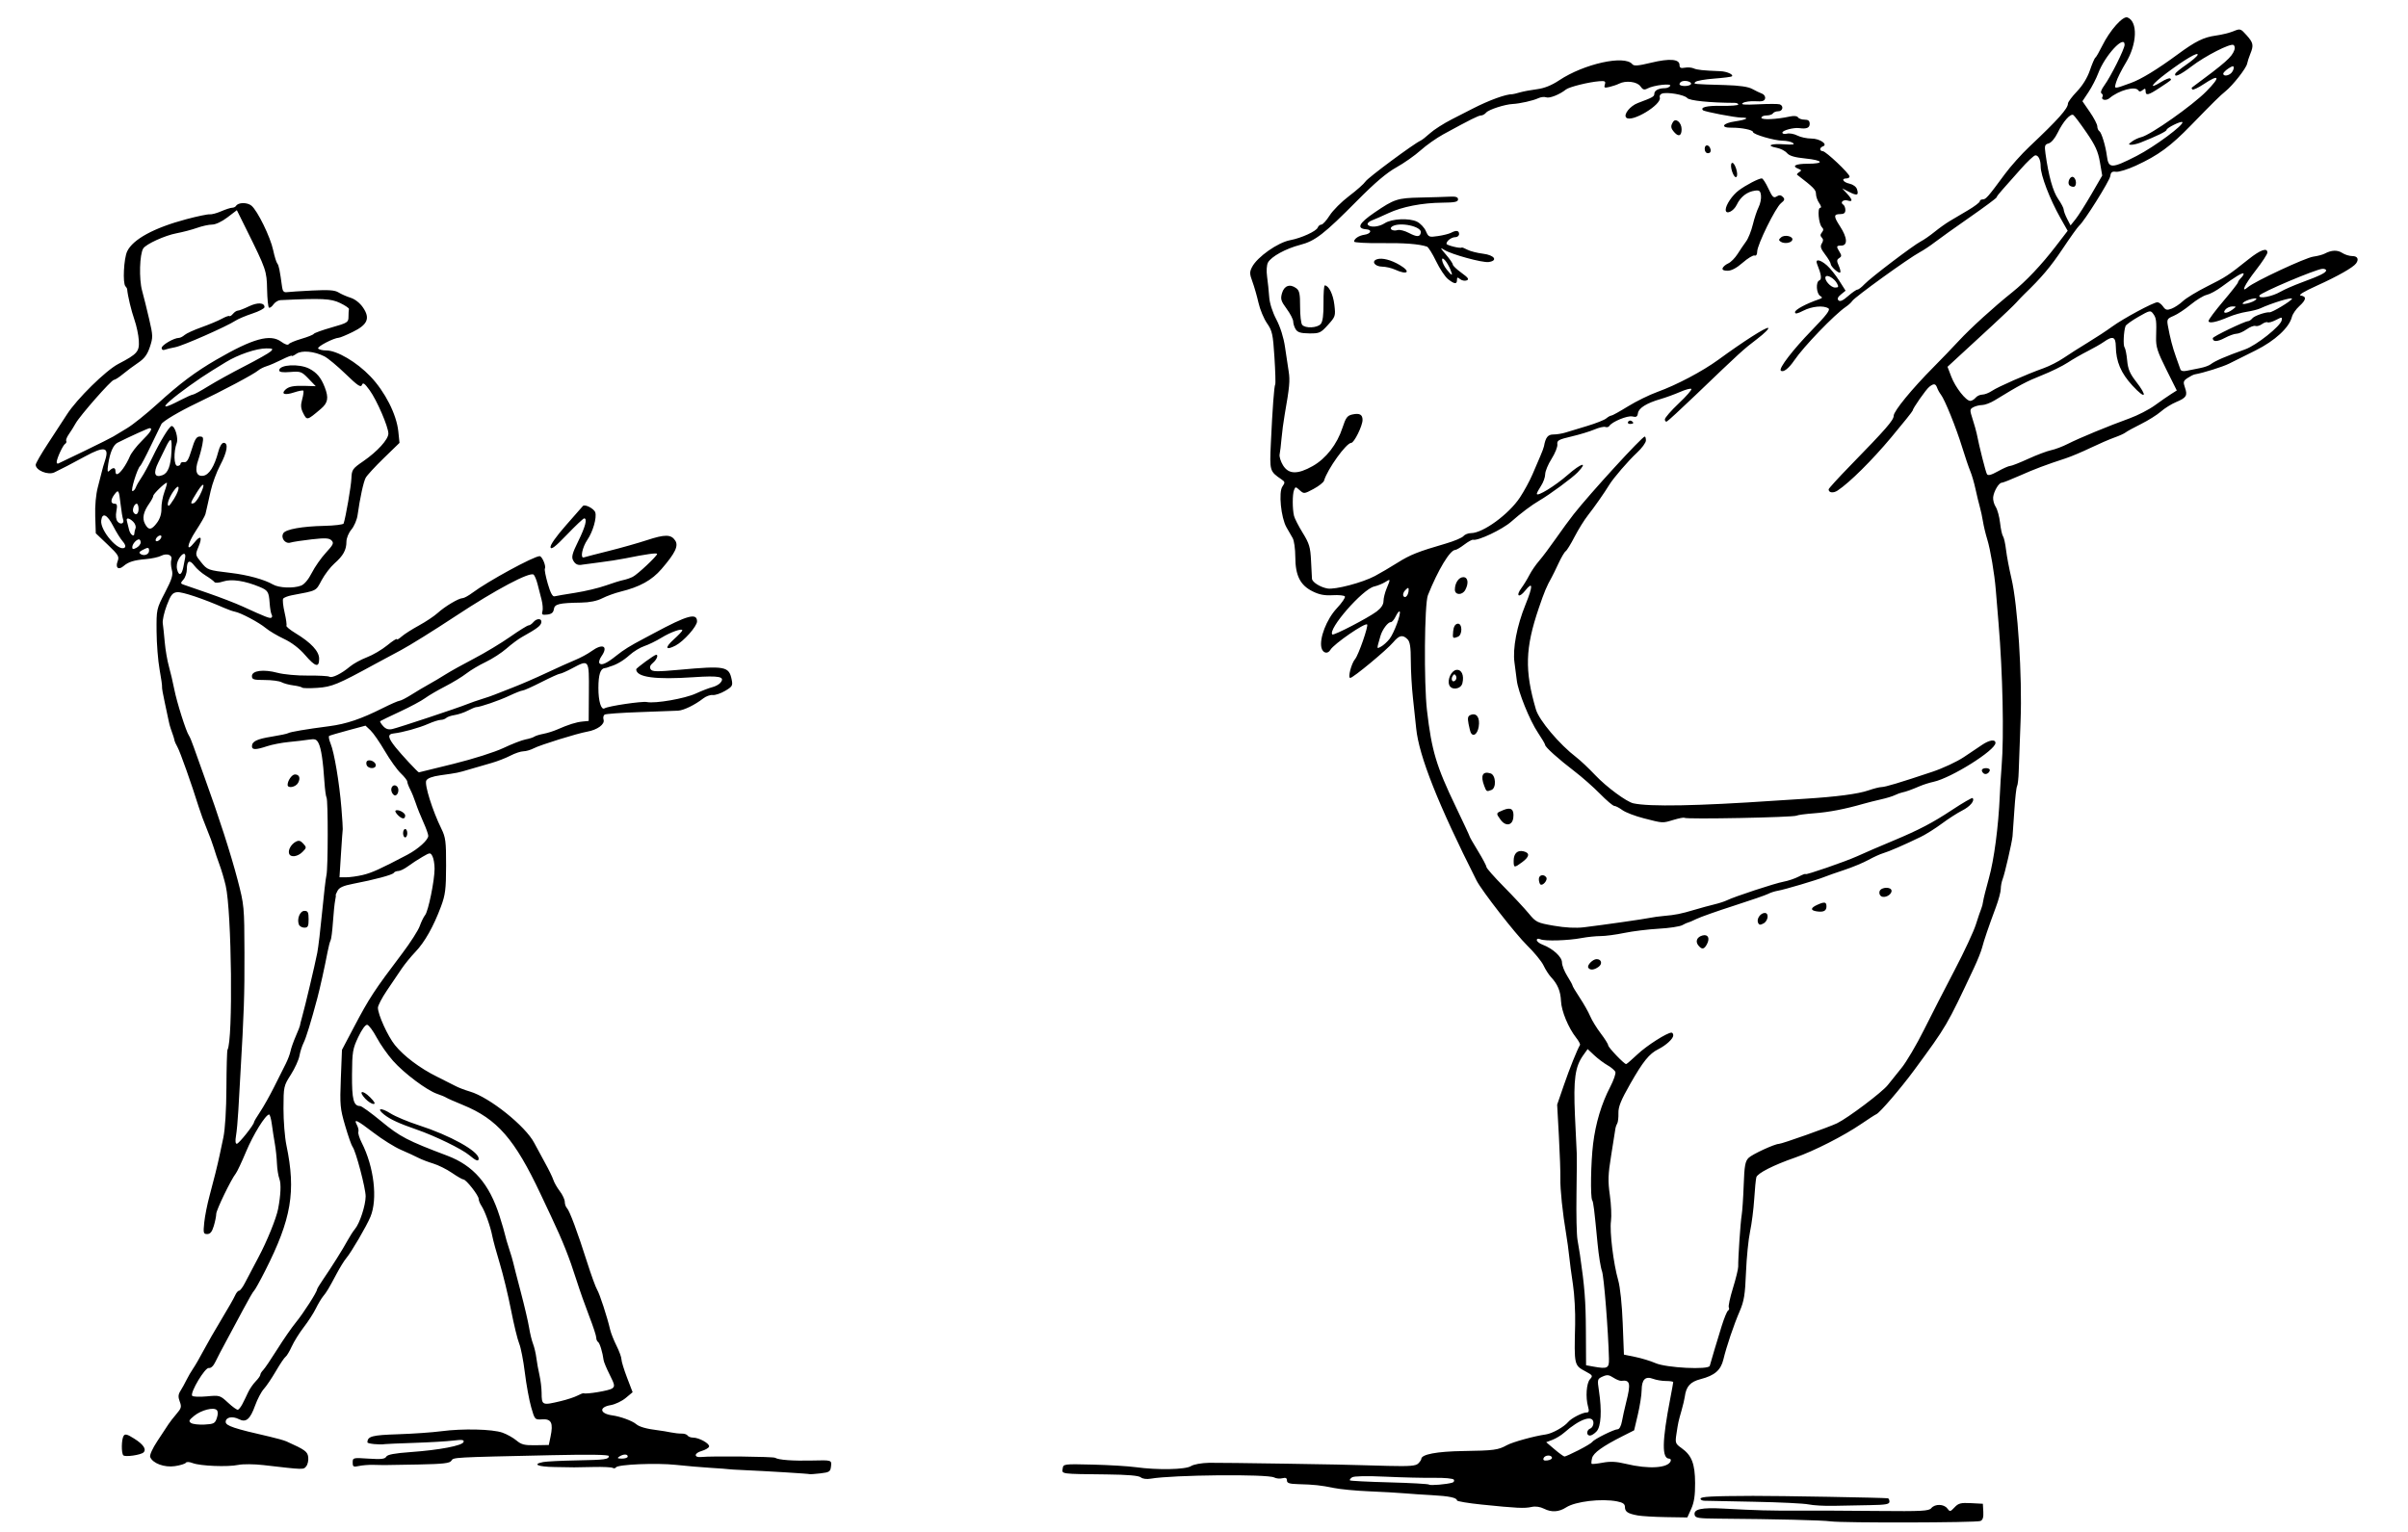 <?xml version="1.0" encoding="utf-8"?>

<svg xmlns="http://www.w3.org/2000/svg" version="1.1" viewBox="0 0 367.04 233.6">











	<path d="m 279.04,231.963 c -1.316,-0.18 -8.189,-0.347 -17.113,-0.416 -3.075,-0.024 -3.526,-0.097 -3.623,-0.586 -0.172,-0.867 1.054,-1.13 4.416,-0.946 5.108,0.279 7.028,0.331 11.52,0.308 2.376,-0.012 7.784,0.013 12.018,0.055 6.697,0.066 7.753,0.01 8.119,-0.431 0.56,-0.675 1.93,-0.645 2.445,0.053 0.387,0.525 0.455,0.515 1.102,-0.175 0.588,-0.628 0.954,-0.721 2.502,-0.64 l 1.813,0.095 0.067,1.215 c 0.048,0.869 -0.081,1.272 -0.452,1.414 -0.681,0.261 -20.95,0.309 -22.815,0.054 z m -29.451,-0.911 c -1.486,-0.274 -1.909,-0.561 -1.909,-1.296 0,-0.446 -0.317,-0.668 -1.2,-0.84 -2.386,-0.464 -6.346,0.003 -7.76,0.916 -1.102,0.711 -2.224,0.781 -3.36,0.207 -0.609,-0.307 -1.311,-0.407 -1.92,-0.272 -1.082,0.239 -2.232,0.184 -7.6,-0.366 -2.068,-0.212 -3.76,-0.496 -3.76,-0.631 0,-0.41 -1.213,-0.666 -3.791,-0.801 -1.347,-0.07 -3.241,-0.198 -4.209,-0.283 -0.968,-0.085 -3.395,-0.222 -5.394,-0.305 -1.999,-0.082 -4.425,-0.314 -5.391,-0.514 -1.948,-0.404 -2.973,-0.514 -5.455,-0.581 -1.315,-0.036 -1.68,-0.158 -1.68,-0.563 0,-0.373 -0.193,-0.467 -0.692,-0.336 -0.38,0.1 -0.941,0.048 -1.246,-0.116 -1.01,-0.54 -15.482,-0.401 -18.807,0.181 -0.634,0.111 -1.254,0.029 -1.535,-0.204 -0.316,-0.262 -2.013,-0.407 -5.176,-0.442 -7.096,-0.078 -6.847,-0.045 -6.728,-0.885 0.101,-0.713 0.143,-0.719 4.582,-0.613 2.464,0.059 5.416,0.236 6.56,0.394 3.304,0.455 7.591,0.372 8.411,-0.163 0.409,-0.267 1.589,-0.481 2.789,-0.507 1.618,-0.035 22.335,0.287 23.04,0.358 0.088,0.009 2.003,0.061 4.255,0.116 3.255,0.079 4.19,0.004 4.56,-0.366 0.256,-0.256 0.465,-0.564 0.465,-0.684 0,-0.708 2.353,-1.155 6.4,-1.217 4.689,-0.071 5.312,-0.155 6.639,-0.888 0.874,-0.483 4.211,-1.405 5.943,-1.642 0.972,-0.133 2.783,-1.144 3.416,-1.906 0.475,-0.572 2.168,-1.443 2.806,-1.443 0.354,0 0.407,-0.21 0.219,-0.88 -0.402,-1.435 -0.252,-3.589 0.292,-4.19 0.465,-0.514 0.418,-0.602 -0.628,-1.165 -1.805,-0.972 -1.787,-0.892 -1.634,-7.205 0.045,-1.848 -0.106,-4.584 -0.335,-6.08 -0.229,-1.496 -0.488,-3.44 -0.576,-4.32 -0.088,-0.88 -0.294,-2.392 -0.458,-3.36 -0.545,-3.224 -0.924,-6.862 -0.883,-8.48 0.022,-0.88 -0.079,-3.773 -0.225,-6.428 l -0.265,-4.828 1.038,-3.012 c 0.876,-2.54 1.982,-5.297 2.445,-6.094 0.065,-0.111 -0.202,-0.608 -0.592,-1.104 -1.182,-1.503 -2.236,-4.05 -2.305,-5.573 -0.069,-1.523 -0.507,-2.576 -1.521,-3.66 -0.34,-0.363 -0.854,-1.164 -1.142,-1.78 -0.288,-0.616 -1.408,-1.984 -2.488,-3.04 -1.786,-1.746 -6.943,-8.367 -7.727,-9.92 -5.837,-11.563 -8.783,-18.994 -9.198,-23.2 -0.096,-0.968 -0.318,-3.056 -0.494,-4.64 -0.176,-1.584 -0.322,-4.13 -0.323,-5.657 -0.002,-2.095 -0.126,-2.901 -0.505,-3.28 -0.734,-0.734 -1.26,-0.622 -2.169,0.458 -1.001,1.19 -6.125,5.439 -6.559,5.439 -0.403,0 0.167,-2.204 0.744,-2.88 0.507,-0.594 2.054,-5.046 1.831,-5.269 -0.317,-0.317 -5.085,2.974 -5.6,3.866 -0.4,0.692 -1.152,0.521 -1.361,-0.309 -0.355,-1.415 0.784,-4.36 2.324,-6.007 0.787,-0.841 1.349,-1.661 1.249,-1.821 -0.1,-0.161 -0.939,-0.247 -1.865,-0.192 -1.241,0.074 -2.052,-0.082 -3.078,-0.595 -1.881,-0.94 -2.612,-2.407 -2.618,-5.26 -0.003,-1.195 -0.183,-2.478 -0.4,-2.851 -0.217,-0.373 -0.643,-1.114 -0.946,-1.646 -0.832,-1.462 -1.222,-5.356 -0.622,-6.213 0.429,-0.612 0.416,-0.717 -0.137,-1.096 -1.81,-1.239 -1.819,-1.271 -1.618,-5.568 0.245,-5.229 0.499,-8.656 0.663,-8.92 0.072,-0.117 0.019,-1.974 -0.118,-4.126 -0.226,-3.534 -0.335,-4.036 -1.132,-5.185 -0.485,-0.7 -1.07,-2.104 -1.299,-3.12 -0.23,-1.016 -0.646,-2.465 -0.924,-3.219 -0.441,-1.192 -0.448,-1.485 -0.058,-2.24 0.797,-1.54 3.92,-3.738 5.818,-4.094 1.692,-0.317 3.978,-1.364 4.191,-1.918 0.096,-0.251 0.347,-0.457 0.557,-0.457 0.21,0 0.778,-0.627 1.263,-1.393 0.484,-0.766 1.815,-2.098 2.958,-2.96 1.142,-0.862 2.274,-1.867 2.516,-2.233 0.386,-0.588 7.418,-5.797 8.386,-6.213 0.205,-0.088 0.853,-0.597 1.44,-1.131 0.587,-0.534 2.076,-1.487 3.308,-2.117 1.232,-0.63 2.672,-1.368 3.2,-1.638 2.519,-1.291 5.084,-2.22 6.069,-2.198 0.088,0.002 0.596,-0.122 1.13,-0.275 0.534,-0.153 1.709,-0.372 2.612,-0.487 1.102,-0.14 2.209,-0.585 3.367,-1.354 3.804,-2.526 9.98,-3.889 11.142,-2.46 0.251,0.309 0.871,0.261 2.872,-0.223 2.812,-0.679 4.328,-0.559 4.328,0.344 0,0.435 0.189,0.534 0.795,0.418 0.437,-0.084 1.049,-0.038 1.36,0.102 0.517,0.232 1.414,0.326 4.085,0.431 0.973,0.038 2.027,0.509 1.751,0.783 -0.083,0.082 -1.297,0.236 -2.699,0.342 -1.402,0.106 -2.69,0.334 -2.864,0.508 -0.348,0.348 -0.47,0.335 4.504,0.479 2.206,0.064 3.544,0.256 4.16,0.598 0.5,0.277 1.167,0.597 1.484,0.712 0.317,0.115 0.527,0.443 0.468,0.728 -0.082,0.398 -0.425,0.498 -1.471,0.431 -0.75,-0.048 -1.608,0.069 -1.908,0.26 -0.407,0.259 0.185,0.312 2.335,0.206 1.584,-0.078 3.06,-0.075 3.28,0.007 0.636,0.235 0.464,1.054 -0.221,1.054 -0.342,0 -0.71,0.144 -0.819,0.32 -0.109,0.176 -0.549,0.32 -0.979,0.32 -0.43,0 -0.781,0.157 -0.781,0.35 0,0.357 2.329,0.253 4.361,-0.194 0.615,-0.135 1.085,-0.084 1.219,0.132 0.12,0.194 0.569,0.352 0.999,0.352 0.568,0 0.781,0.175 0.781,0.64 0,0.609 -0.476,0.807 -1.572,0.652 -0.85,-0.12 -2.588,0.337 -2.588,0.68 0,0.193 0.3,0.264 0.689,0.163 0.379,-0.099 1.092,0.028 1.584,0.283 0.492,0.255 1.461,0.463 2.152,0.463 1.285,0 2.599,0.908 1.735,1.199 -0.22,0.074 -0.4,0.267 -0.4,0.428 0,0.161 0.18,0.296 0.4,0.3 0.466,0.007 4.08,3.427 4.08,3.861 0,0.161 -0.216,0.293 -0.48,0.293 -0.851,0 -0.51,0.582 0.465,0.797 0.547,0.12 1.031,0.478 1.149,0.85 0.296,0.933 0.02,1.03 -1.185,0.417 l -1.07,-0.544 0.72,0.781 c 0.882,0.957 0.919,1.326 0.107,1.069 -0.662,-0.21 -1.206,0.298 -0.672,0.628 0.179,0.111 0.325,0.48 0.325,0.822 0,0.449 -0.221,0.621 -0.8,0.621 -0.999,0 -1.004,0.341 -0.023,1.847 1.141,1.752 1.215,2.953 0.183,2.953 -0.749,0 -0.776,0.109 -0.24,0.974 0.328,0.529 0.317,0.697 -0.062,0.933 -0.381,0.237 -0.393,0.438 -0.068,1.152 0.217,0.475 0.317,0.941 0.224,1.034 -0.22,0.22 -1.454,-0.893 -1.454,-1.312 0,-0.176 -0.382,-0.821 -0.85,-1.434 -0.674,-0.884 -0.778,-1.229 -0.503,-1.669 0.249,-0.399 0.249,-0.653 -6.4e-4,-0.903 -0.25,-0.25 -0.246,-0.47 0.015,-0.785 0.268,-0.323 0.269,-0.531 0.004,-0.796 -0.497,-0.496 -0.716,-2.954 -0.264,-2.954 0.216,0 0.159,-0.278 -0.144,-0.711 -0.274,-0.391 -0.498,-1.027 -0.498,-1.413 0,-0.623 -0.359,-0.987 -2.871,-2.915 -0.083,-0.064 0.057,-0.244 0.311,-0.401 0.389,-0.241 0.375,-0.319 -0.089,-0.497 -1.117,-0.429 -0.498,-0.783 1.369,-0.783 2.647,0 2.415,-0.525 -0.354,-0.803 -1.63,-0.164 -2.42,-0.399 -2.79,-0.831 -0.284,-0.332 -0.987,-0.691 -1.563,-0.799 -1.673,-0.314 -0.934,-0.673 1.094,-0.532 1.36,0.095 1.726,0.04 1.374,-0.208 -0.264,-0.185 -0.971,-0.339 -1.572,-0.342 -1.242,-0.006 -4.508,-0.961 -4.508,-1.318 0,-0.326 -1.769,-0.685 -3.273,-0.664 -1.772,0.024 -1.379,-0.688 0.531,-0.961 1.77,-0.253 2.31,-0.582 0.955,-0.582 -0.939,-2.64e-4 -5.616,-0.896 -5.838,-1.118 -0.456,-0.456 0.621,-0.712 2.818,-0.671 1.412,0.027 2.567,-0.064 2.567,-0.202 0,-0.137 -0.252,-0.251 -0.56,-0.252 -3.753,-0.015 -6.908,-0.337 -7.23,-0.739 -0.398,-0.496 -3.093,-0.96 -3.862,-0.665 -0.257,0.099 -0.401,0.351 -0.321,0.561 0.409,1.065 -4.289,3.911 -5.106,3.094 -0.466,-0.466 0.583,-1.783 1.775,-2.229 2.278,-0.852 2.505,-0.981 2.505,-1.419 0,-0.492 0.667,-0.841 1.607,-0.841 0.327,0 0.693,-0.158 0.812,-0.352 0.265,-0.429 -2.513,-0.112 -3.461,0.395 -0.496,0.265 -0.714,0.198 -1.087,-0.336 -0.497,-0.71 -2.225,-0.918 -3.252,-0.392 -0.296,0.152 -0.946,0.373 -1.444,0.493 -0.778,0.186 -0.879,0.134 -0.72,-0.367 0.157,-0.493 0.024,-0.571 -0.854,-0.501 -1.626,0.13 -4.575,0.863 -5.071,1.26 -0.96,0.77 -2.513,1.386 -3.01,1.195 -0.287,-0.11 -0.836,-0.047 -1.22,0.139 -0.734,0.357 -2.812,0.824 -3.898,0.877 -1.19,0.058 -3.658,0.857 -4.03,1.304 -0.203,0.244 -0.553,0.444 -0.777,0.444 -0.392,0 -1.619,0.612 -5.745,2.866 -1.052,0.574 -2.62,1.681 -3.485,2.459 -0.865,0.778 -2.525,1.944 -3.688,2.591 -1.474,0.82 -3.279,2.353 -5.955,5.057 -5.044,5.098 -6.425,6.171 -8.705,6.758 -2.192,0.565 -4.424,1.79 -4.908,2.694 -0.203,0.38 -0.259,1.264 -0.136,2.15 0.115,0.828 0.259,2.213 0.319,3.079 0.067,0.963 0.491,2.302 1.093,3.45 0.61,1.163 1.11,2.754 1.317,4.186 0.184,1.271 0.437,2.958 0.563,3.75 0.22,1.385 0.128,2.379 -0.608,6.56 -0.186,1.056 -0.405,2.712 -0.487,3.68 -0.082,0.968 -0.21,2.041 -0.285,2.384 -0.075,0.343 0.158,1.099 0.517,1.68 0.855,1.383 2.213,1.416 4.531,0.108 2.023,-1.142 3.713,-3.319 4.531,-5.836 0.5,-1.54 0.734,-1.856 1.498,-2.024 1.101,-0.242 1.561,0.003 1.561,0.831 0,0.901 -1.283,3.498 -1.727,3.498 -0.748,0 -3.625,4.001 -4.142,5.76 -0.078,0.264 -0.797,0.833 -1.6,1.264 -1.42,0.764 -1.476,0.769 -2.108,0.196 -0.623,-0.564 -0.659,-0.565 -0.871,-0.012 -0.253,0.659 -0.253,2.846 6.4e-4,3.914 0.094,0.398 0.691,1.565 1.326,2.594 1.001,1.622 1.17,2.186 1.269,4.237 0.063,1.301 0.127,2.543 0.143,2.759 0.038,0.524 1.256,1.292 2.361,1.49 1.156,0.207 5.333,-0.891 7.228,-1.9 0.814,-0.433 2.357,-1.34 3.429,-2.015 1.957,-1.232 3.134,-1.7 7.388,-2.938 1.263,-0.368 2.469,-0.876 2.679,-1.129 0.21,-0.253 0.73,-0.46 1.156,-0.46 1.827,0 5.764,-2.871 7.461,-5.44 0.639,-0.968 1.5,-2.552 1.912,-3.52 0.412,-0.968 0.959,-2.246 1.217,-2.841 0.257,-0.594 0.497,-1.242 0.533,-1.44 0.248,-1.364 0.596,-1.799 1.44,-1.799 0.49,0 1.308,-0.13 1.818,-0.288 0.51,-0.159 2.008,-0.613 3.328,-1.01 1.32,-0.397 2.627,-0.915 2.905,-1.151 0.278,-0.237 0.626,-0.43 0.773,-0.43 0.147,0 1.288,-0.632 2.535,-1.404 1.247,-0.772 3.275,-1.767 4.507,-2.212 2.902,-1.047 6.858,-3.138 9.28,-4.905 3.866,-2.821 7.222,-4.966 7.582,-4.846 0.203,0.068 -0.556,0.827 -1.686,1.688 -2.125,1.618 -2.491,1.952 -9.362,8.54 -2.259,2.166 -4.239,3.986 -4.4,4.045 -0.161,0.059 -0.293,-0.09 -0.293,-0.331 0,-0.241 0.955,-1.338 2.121,-2.439 1.167,-1.1 2.03,-2.092 1.919,-2.203 -0.111,-0.111 -0.886,0.096 -1.721,0.46 -0.835,0.364 -2.167,0.85 -2.959,1.08 -2.138,0.621 -3.347,1.372 -3.462,2.153 -0.081,0.551 -0.256,0.656 -0.843,0.509 -0.729,-0.183 -3.124,0.8 -3.523,1.446 -0.106,0.171 -0.375,0.24 -0.599,0.155 -0.224,-0.086 -0.975,0.087 -1.67,0.385 -0.695,0.298 -2.271,0.777 -3.503,1.065 -1.959,0.458 -2.228,0.608 -2.146,1.195 0.052,0.369 -0.344,1.363 -0.88,2.208 -0.536,0.845 -0.975,1.904 -0.976,2.354 -10e-4,0.45 -0.288,1.249 -0.638,1.777 -0.35,0.528 -0.637,1.071 -0.638,1.207 -0.004,0.511 2.795,-1.205 4.725,-2.898 2.072,-1.816 3.138,-2.085 1.503,-0.379 -0.808,0.844 -4.275,3.397 -5.851,4.31 -1.14,0.66 -2.828,1.927 -4.277,3.211 -1.337,1.184 -5.081,2.961 -5.817,2.761 -0.151,-0.041 -0.753,0.29 -1.339,0.737 -0.585,0.446 -1.206,0.812 -1.378,0.812 -0.79,0 -2.631,3.05 -4.168,6.906 -0.529,1.328 -0.625,13.379 -0.139,17.574 0.709,6.122 1.418,8.494 4.378,14.652 1.166,2.427 2.121,4.476 2.121,4.554 0,0.078 0.576,1.083 1.28,2.233 0.704,1.15 1.28,2.239 1.28,2.419 0,0.18 1.188,1.531 2.64,3.001 1.452,1.47 3.164,3.308 3.805,4.085 1.114,1.35 1.281,1.432 3.84,1.877 1.746,0.304 3.342,0.384 4.595,0.233 2.927,-0.354 9.18,-1.249 10.08,-1.443 0.44,-0.095 1.376,-0.222 2.08,-0.283 1.768,-0.153 2.603,-0.32 4.64,-0.928 0.968,-0.289 2.336,-0.662 3.04,-0.829 0.704,-0.167 1.568,-0.446 1.92,-0.62 1.153,-0.57 7.33,-2.603 8.64,-2.843 0.704,-0.129 1.748,-0.48 2.32,-0.78 0.572,-0.3 1.04,-0.472 1.04,-0.383 0,0.192 6.005,-1.881 7.84,-2.706 1.667,-0.75 3.051,-1.347 5.6,-2.415 3.883,-1.627 5.914,-2.691 8.894,-4.66 1.635,-1.08 3.043,-1.895 3.128,-1.81 0.382,0.382 -0.373,1.29 -1.581,1.9 -0.726,0.367 -2.116,1.261 -3.089,1.986 -0.973,0.725 -2.413,1.634 -3.2,2.018 -2.411,1.178 -4.911,2.265 -5.752,2.502 -0.44,0.124 -1.448,0.582 -2.24,1.018 -0.792,0.436 -2.448,1.125 -3.68,1.532 -1.232,0.407 -2.6,0.887 -3.04,1.068 -1.142,0.469 -6.081,1.935 -7.092,2.105 -0.469,0.079 -1.131,0.292 -1.472,0.475 -0.341,0.183 -2.694,0.997 -5.228,1.81 -2.534,0.813 -5.1,1.719 -5.703,2.014 -0.602,0.295 -1.178,0.541 -1.28,0.548 -0.102,0.006 -0.497,0.185 -0.879,0.398 -0.382,0.212 -2.013,0.46 -3.624,0.549 -1.611,0.09 -3.963,0.379 -5.226,0.642 -1.263,0.263 -2.888,0.479 -3.612,0.479 -0.724,1.5e-4 -2.02,0.134 -2.88,0.296 -2.057,0.39 -5.578,0.499 -6.284,0.196 -0.345,-0.148 -0.56,-0.102 -0.56,0.121 0,0.199 0.395,0.512 0.879,0.696 1.579,0.6 2.961,1.867 2.961,2.713 0,0.435 0.36,1.36 0.8,2.057 0.44,0.697 0.8,1.354 0.8,1.459 0,0.106 0.5,0.945 1.111,1.866 0.611,0.921 1.325,2.186 1.587,2.812 0.262,0.626 0.986,1.806 1.609,2.623 0.623,0.816 1.133,1.633 1.133,1.814 0,0.319 2.432,2.865 2.737,2.865 0.083,0 0.859,-0.668 1.724,-1.485 1.421,-1.341 4.511,-3.315 5.19,-3.315 0.148,0 0.269,0.191 0.269,0.424 0,0.505 -1.101,1.516 -2.303,2.116 -1.358,0.677 -2.309,1.858 -4.269,5.3 -1.406,2.47 -1.814,3.481 -1.786,4.432 0.02,0.678 -0.064,1.395 -0.187,1.594 -0.123,0.199 -0.252,0.581 -0.286,0.848 -0.034,0.267 -0.318,2.061 -0.63,3.987 -0.48,2.956 -0.512,3.903 -0.204,6.08 0.2,1.418 0.277,3.196 0.171,3.951 -0.224,1.592 0.373,6.476 1.102,9.028 0.298,1.043 0.578,3.711 0.688,6.548 l 0.185,4.788 1.76,0.362 c 0.968,0.199 2.336,0.618 3.04,0.93 1.641,0.727 8.115,1.055 8.282,0.419 0.178,-0.679 1.113,-3.798 1.822,-6.084 0.368,-1.187 0.804,-2.241 0.968,-2.342 0.164,-0.101 0.215,-0.319 0.114,-0.483 -0.101,-0.164 0.182,-1.486 0.629,-2.938 0.447,-1.452 0.809,-2.928 0.803,-3.28 -0.022,-1.318 0.343,-6.761 0.524,-7.815 0.103,-0.602 0.244,-2.682 0.313,-4.621 0.105,-2.94 0.227,-3.628 0.738,-4.139 0.556,-0.556 3.984,-2.14 4.638,-2.143 0.448,-0.003 7.644,-2.555 8.847,-3.139 1.678,-0.814 6.923,-4.768 7.753,-5.846 0.4,-0.52 1.333,-1.682 2.073,-2.583 0.74,-0.901 2.288,-3.527 3.44,-5.836 1.153,-2.308 3.265,-6.429 4.694,-9.157 1.429,-2.728 2.871,-5.824 3.204,-6.88 0.333,-1.056 0.701,-2.136 0.817,-2.4 0.116,-0.264 0.247,-0.775 0.291,-1.136 0.044,-0.361 0.44,-1.945 0.879,-3.52 0.79,-2.834 1.452,-7.85 1.66,-12.579 0.059,-1.344 0.185,-3.38 0.28,-4.524 0.376,-4.544 0.169,-14.159 -0.467,-21.76 -0.169,-2.024 -0.36,-4.328 -0.424,-5.12 -0.195,-2.427 -0.827,-6.164 -1.298,-7.68 -0.246,-0.792 -0.54,-2.016 -0.654,-2.72 -0.113,-0.704 -0.33,-1.712 -0.482,-2.24 -0.152,-0.528 -0.448,-1.752 -0.658,-2.72 -0.21,-0.968 -0.567,-2.192 -0.793,-2.72 -0.226,-0.528 -0.788,-2.184 -1.249,-3.68 -0.916,-2.975 -2.64,-7.241 -3.233,-8 -0.206,-0.264 -0.465,-0.732 -0.574,-1.04 -0.232,-0.653 -0.511,-0.688 -1.192,-0.15 -0.505,0.399 -2.547,3.319 -2.547,3.641 0,0.098 -1.463,1.927 -3.251,4.064 -2.954,3.53 -6.34,6.889 -8.175,8.11 -0.662,0.441 -1.374,0.349 -1.374,-0.177 0,-0.129 1.476,-1.749 3.28,-3.6 5.491,-5.634 6.64,-6.954 6.64,-7.627 0,-0.704 2.771,-4.086 6.069,-7.408 1.15,-1.158 2.883,-2.96 3.851,-4.005 1.809,-1.952 5.334,-5.157 8.16,-7.418 2.086,-1.669 4.429,-4.148 6.65,-7.038 l 1.788,-2.326 -1.117,-1.977 c -1.606,-2.841 -3.001,-6.49 -3.001,-7.848 0,-0.982 -0.331,-1.683 -0.795,-1.683 -0.224,0 -1.252,0.965 -2.286,2.144 -1.034,1.179 -2.275,2.579 -2.759,3.111 -0.484,0.532 -0.88,1.052 -0.88,1.156 0,0.104 -1.836,1.468 -4.08,3.03 -2.244,1.562 -4.644,3.276 -5.333,3.808 -0.689,0.532 -1.723,1.219 -2.298,1.527 -1.715,0.919 -9.939,6.859 -10.292,7.434 -0.131,0.213 -0.568,0.613 -0.971,0.887 -1.75,1.193 -6.433,6.057 -7.856,8.158 -0.856,1.264 -1.71,1.911 -2.061,1.561 -0.337,-0.337 1.858,-3.191 4.713,-6.131 2.278,-2.345 2.88,-3.14 2.541,-3.355 -0.76,-0.481 -2.494,-0.32 -3.817,0.355 -0.952,0.486 -1.267,0.54 -1.267,0.217 0,-0.375 1.73,-1.3 3.671,-1.963 0.521,-0.178 0.55,-0.265 0.167,-0.502 -0.595,-0.368 -0.698,-2.147 -0.137,-2.362 0.414,-0.159 0.312,-0.907 -0.342,-2.516 -0.331,-0.815 0.465,-0.694 1.515,0.23 0.481,0.423 1.315,1.463 1.853,2.31 l 0.979,1.54 -0.704,0.573 c -0.486,0.396 -0.601,0.675 -0.372,0.905 0.229,0.229 0.679,0.027 1.453,-0.653 0.617,-0.542 1.257,-0.985 1.423,-0.985 0.166,0 0.651,-0.372 1.078,-0.827 0.924,-0.985 7.473,-5.959 8.616,-6.543 0.44,-0.225 1.376,-0.876 2.08,-1.446 0.704,-0.57 1.732,-1.304 2.285,-1.63 0.553,-0.326 1.813,-1.072 2.8,-1.657 0.987,-0.585 1.795,-1.197 1.795,-1.36 0,-0.163 0.205,-0.297 0.456,-0.297 0.475,0 0.797,-0.37 3.383,-3.879 0.859,-1.166 2.534,-3.038 3.724,-4.16 4.374,-4.128 5.878,-5.811 5.878,-6.577 0,-0.227 0.615,-1.055 1.367,-1.84 0.866,-0.903 1.591,-2.086 1.978,-3.222 0.336,-0.987 0.71,-1.857 0.832,-1.932 0.122,-0.075 0.596,-0.896 1.054,-1.823 1.162,-2.353 3.141,-4.577 3.836,-4.311 1.607,0.617 1.489,4.054 -0.237,6.895 -0.656,1.08 -1.322,2.412 -1.479,2.961 -0.319,1.111 -0.44,1.104 2.249,0.129 1.574,-0.57 4.026,-2.068 7.125,-4.351 2.727,-2.009 3.959,-2.615 5.835,-2.872 0.88,-0.12 2.08,-0.416 2.666,-0.658 1.033,-0.426 1.095,-0.407 2,0.606 1.032,1.155 1.107,1.531 0.565,2.854 -0.203,0.495 -0.42,1.166 -0.482,1.49 -0.135,0.7 -2.177,3.301 -3.305,4.21 -0.806,0.649 -1.861,1.689 -5.212,5.139 -3.171,3.264 -5.007,4.611 -8.437,6.192 -1.247,0.575 -2.611,0.997 -3.031,0.938 -0.599,-0.084 -0.786,0.057 -0.871,0.654 -0.105,0.744 -3.98,6.925 -4.739,7.559 -0.211,0.176 -1.343,1.76 -2.517,3.52 -1.834,2.75 -3.235,4.409 -5.85,6.926 -0.301,0.29 -0.85,0.866 -1.221,1.28 -0.371,0.414 -2.027,1.999 -3.68,3.521 -1.653,1.522 -3.861,3.556 -4.905,4.521 l -1.899,1.753 0.578,1.513 c 0.624,1.635 2.234,3.686 2.893,3.686 0.224,0 0.587,-0.216 0.806,-0.48 0.219,-0.264 0.682,-0.48 1.03,-0.48 0.347,0 1.014,-0.259 1.481,-0.576 0.904,-0.613 5.234,-2.514 7.889,-3.463 0.88,-0.314 2.248,-1.015 3.04,-1.557 0.792,-0.542 2.448,-1.596 3.68,-2.343 1.232,-0.747 2.888,-1.834 3.68,-2.415 1.661,-1.22 6.312,-3.726 6.915,-3.726 0.225,0 0.613,0.292 0.863,0.649 0.38,0.543 0.594,0.596 1.307,0.324 0.469,-0.178 1.245,-0.696 1.724,-1.151 0.479,-0.454 2.148,-1.468 3.708,-2.251 2.875,-1.444 3.121,-1.605 6.315,-4.146 1.795,-1.428 2.848,-1.798 2.848,-1 0,0.234 -0.792,1.445 -1.76,2.69 -1.737,2.235 -2.366,3.588 -1.2,2.579 1.001,-0.866 8.767,-4.491 9.96,-4.65 0.638,-0.085 1.422,-0.293 1.741,-0.462 1.035,-0.549 1.934,-0.582 2.673,-0.097 0.398,0.261 1.089,0.474 1.535,0.474 0.794,0 1.035,0.479 0.566,1.123 -0.447,0.614 -2.807,1.954 -5.94,3.373 -2.073,0.939 -2.918,1.459 -2.48,1.526 0.91,0.14 0.833,0.647 -0.248,1.629 -0.502,0.456 -1.003,1.189 -1.113,1.629 -0.409,1.63 -2.583,3.636 -5.536,5.107 -1.561,0.778 -3.374,1.682 -4.028,2.009 -0.993,0.496 -3.88,1.401 -5.247,1.645 -0.196,0.035 -0.688,0.283 -1.092,0.552 -0.649,0.431 -0.696,0.601 -0.396,1.462 0.425,1.218 0.221,1.548 -1.366,2.211 -0.698,0.291 -1.738,0.942 -2.311,1.445 -0.573,0.503 -1.936,1.358 -3.029,1.9 -1.092,0.542 -2.148,1.12 -2.345,1.283 -0.198,0.164 -0.962,0.511 -1.699,0.771 -0.737,0.26 -2.38,0.972 -3.652,1.583 -1.272,0.611 -2.961,1.322 -3.753,1.582 -3.094,1.012 -4.733,1.63 -7.054,2.66 -1.328,0.589 -2.553,1.071 -2.723,1.071 -0.435,0 -1.202,1.295 -1.303,2.198 -0.046,0.417 0.128,1.083 0.388,1.48 0.26,0.397 0.56,1.495 0.666,2.442 0.107,0.946 0.309,1.868 0.449,2.048 0.14,0.18 0.348,1.116 0.462,2.08 0.114,0.964 0.481,2.904 0.816,4.312 0.962,4.045 1.663,14.971 1.396,21.76 -0.125,3.168 -0.252,6.63 -0.282,7.694 -0.03,1.064 -0.145,2.078 -0.254,2.255 -0.109,0.177 -0.294,1.826 -0.41,3.666 -0.116,1.84 -0.242,3.633 -0.28,3.985 -0.114,1.06 -1.187,5.707 -1.499,6.495 -0.16,0.404 -0.291,1.087 -0.291,1.517 0,0.43 -0.336,1.683 -0.747,2.785 -1.093,2.932 -1.822,5.071 -2.109,6.192 -0.139,0.544 -0.687,1.912 -1.217,3.04 -4.187,8.911 -4.123,8.803 -9.16,15.656 -1.993,2.712 -5.228,6.477 -5.735,6.674 -0.168,0.065 -1.189,0.723 -2.269,1.462 -2.688,1.839 -7.234,4.155 -10.124,5.156 -3.262,1.13 -5.717,2.376 -5.897,2.993 -0.082,0.281 -0.228,1.778 -0.326,3.328 -0.098,1.55 -0.383,3.781 -0.634,4.96 -0.251,1.179 -0.53,3.977 -0.62,6.219 -0.136,3.4 -0.295,4.381 -0.959,5.92 -0.903,2.094 -2.006,5.356 -2.488,7.361 -0.392,1.628 -1.338,2.446 -3.457,2.99 -1.582,0.405 -2.223,1.117 -2.425,2.694 -0.045,0.352 -0.267,1.288 -0.492,2.08 -0.505,1.777 -0.5,1.753 -0.776,3.557 -0.214,1.398 -0.172,1.515 0.769,2.185 1.559,1.11 2.053,2.38 2.071,5.327 0.012,1.874 -0.149,2.957 -0.584,3.92 l -0.6,1.331 -3.231,-0.05 c -1.777,-0.028 -3.74,-0.144 -4.362,-0.259 z m -28.209,-4.997 c 0.231,-0.072 0.331,-0.275 0.222,-0.451 -0.111,-0.179 -1.422,-0.302 -2.98,-0.279 -1.53,0.022 -4.87,-0.056 -7.422,-0.175 -2.89,-0.134 -4.818,-0.097 -5.111,0.1 -0.259,0.173 -0.403,0.382 -0.32,0.464 0.083,0.082 2.787,0.218 6.01,0.303 3.223,0.085 5.941,0.236 6.042,0.337 0.177,0.177 2.713,-0.036 3.56,-0.299 z m 33.276,-3.303 c 0.065,-0.193 -0.034,-0.352 -0.218,-0.352 -1.155,0 -1.11,-2.642 0.156,-9.187 0.245,-1.269 0.446,-2.385 0.446,-2.48 0,-0.095 -0.495,-0.173 -1.099,-0.173 -0.605,0 -1.486,-0.147 -1.959,-0.327 -1.188,-0.452 -1.739,0.089 -1.755,1.726 -0.007,0.726 -0.268,2.401 -0.579,3.721 l -0.565,2.4 -1.741,0.88 c -3.059,1.546 -4.468,2.556 -4.666,3.346 -0.106,0.42 -0.138,0.818 -0.073,0.883 0.065,0.065 0.828,-0.014 1.695,-0.176 1.157,-0.216 2.092,-0.169 3.52,0.178 3.482,0.847 6.475,0.654 6.84,-0.439 z m -18.096,-0.512 c -0.118,-0.472 -1.124,-0.389 -1.289,0.107 -0.098,0.293 0.095,0.393 0.613,0.32 0.416,-0.059 0.72,-0.251 0.676,-0.427 z m 4.061,-1.136 c 1.056,-0.537 2.002,-1.108 2.102,-1.269 0.245,-0.396 3.298,-1.915 3.849,-1.915 0.256,0 0.528,-0.499 0.652,-1.2 0.117,-0.66 0.411,-1.986 0.654,-2.947 0.726,-2.869 0.6,-3.411 -0.75,-3.238 -0.216,0.028 -0.762,-0.192 -1.213,-0.487 -0.672,-0.441 -0.969,-0.47 -1.643,-0.163 -0.797,0.363 -0.814,0.433 -0.547,2.205 0.455,3.022 0.318,5.396 -0.353,6.139 -0.325,0.359 -0.784,0.652 -1.02,0.652 -0.586,0 -0.547,-0.847 0.05,-1.076 0.264,-0.101 0.48,-0.477 0.48,-0.834 0,-1.34 -2.05,-0.661 -4.48,1.483 -0.44,0.388 -1.232,0.871 -1.76,1.073 l -0.96,0.367 1.28,1.089 c 0.704,0.599 1.384,1.091 1.51,1.093 0.127,0.003 1.095,-0.434 2.151,-0.971 z m 4.626,-13.904 c -0.112,-4.402 -0.767,-12.626 -1.067,-13.401 -0.196,-0.507 -0.496,-2.379 -0.667,-4.16 -0.507,-5.281 -0.639,-6.348 -0.822,-6.644 -0.296,-0.478 -0.21,-5.732 0.139,-8.595 0.386,-3.157 1.278,-6.126 2.616,-8.701 0.52,-1.002 0.871,-2.017 0.779,-2.257 -0.092,-0.24 -0.631,-0.7 -1.197,-1.023 -0.566,-0.323 -1.48,-1.011 -2.031,-1.528 l -1.001,-0.94 -0.677,0.951 c -1.241,1.742 -1.5,3.641 -1.257,9.186 0.123,2.812 0.246,5.4 0.273,5.752 0.027,0.352 0.009,3.16 -0.039,6.24 -0.048,3.08 0.021,6.212 0.155,6.961 0.134,0.748 0.301,1.756 0.371,2.24 0.716,4.914 0.883,7.054 0.907,11.599 l 0.028,5.28 1.12,0.203 c 2.134,0.388 2.404,0.255 2.367,-1.163 z M 211.795,97.424 c 0.694,-0.883 1.815,-3.92 1.546,-4.189 -0.09,-0.09 -0.359,0.243 -0.597,0.741 -0.238,0.497 -0.575,0.895 -0.749,0.883 -0.43,-0.029 -1.297,1.126 -1.577,2.101 -0.601,2.096 -0.606,2 0.086,1.629 0.355,-0.19 0.936,-0.714 1.291,-1.166 z m -1.955,-4.193 c 0.683,-0.515 1.04,-1.056 1.04,-1.577 0,-0.437 0.216,-1.311 0.48,-1.943 0.617,-1.476 0.613,-1.489 -0.24,-0.956 -0.396,0.247 -1.147,0.549 -1.669,0.671 -1.772,0.414 -7.121,6.557 -6.367,7.312 0.201,0.201 5.451,-2.524 6.756,-3.506 z m 4.875,-3.299 c 0.004,-0.391 -0.081,-0.382 -0.513,0.049 -0.285,0.285 -0.411,0.691 -0.28,0.903 0.277,0.448 0.785,-0.162 0.793,-0.952 z m 91.68,-18.891 c 0.217,0 1.459,-0.488 2.76,-1.084 1.301,-0.596 2.869,-1.188 3.485,-1.316 0.616,-0.127 1.768,-0.564 2.56,-0.97 1.673,-0.858 6.23,-2.741 9.414,-3.891 1.218,-0.44 2.946,-1.33 3.84,-1.98 0.894,-0.649 2.012,-1.425 2.484,-1.723 l 0.858,-0.543 -1.601,-3.211 c -1.362,-2.731 -1.594,-3.461 -1.551,-4.887 0.077,-2.563 0.03,-2.947 -0.437,-3.586 -0.414,-0.566 -0.514,-0.545 -2.264,0.456 -1.007,0.576 -1.89,1.211 -1.96,1.411 -0.283,0.799 -0.383,2.942 -0.151,3.243 0.136,0.176 0.316,1.073 0.4,1.994 0.119,1.302 0.412,2.007 1.32,3.173 1.858,2.385 1.508,2.856 -0.503,0.677 -1.77,-1.917 -2.515,-3.673 -2.547,-5.999 -0.02,-1.47 -0.464,-1.637 -1.813,-0.686 -0.467,0.329 -1.591,0.972 -2.497,1.429 -0.906,0.457 -2.274,1.244 -3.04,1.749 -0.766,0.506 -2.544,1.377 -3.952,1.936 -2.314,0.919 -3.376,1.484 -7.155,3.801 -0.641,0.393 -1.499,0.717 -1.906,0.72 -0.408,0.003 -1.012,0.15 -1.344,0.328 -0.569,0.305 -0.576,0.407 -0.115,1.84 0.268,0.835 0.544,1.805 0.613,2.157 0.403,2.054 1.373,5.895 1.57,6.213 0.164,0.265 0.65,0.138 1.684,-0.44 0.8,-0.447 1.631,-0.812 1.848,-0.812 z m 28.965,-14.925 c 0.616,-0.111 1.336,-0.368 1.6,-0.572 0.673,-0.52 2.287,-1.219 5.25,-2.275 1.723,-0.614 5.406,-3.541 5.577,-4.432 0.101,-0.526 0.046,-0.529 -0.889,-0.045 -0.548,0.284 -1.116,0.442 -1.261,0.353 -0.145,-0.09 -0.531,0.033 -0.857,0.271 -0.327,0.239 -0.775,0.365 -0.996,0.28 -0.221,-0.085 -0.825,0.147 -1.343,0.516 -0.517,0.368 -1.209,0.67 -1.536,0.67 -0.327,0 -1.14,0.292 -1.806,0.649 -1.122,0.601 -1.819,0.614 -1.819,0.032 0,-0.247 4.885,-2.601 5.398,-2.601 0.156,0 0.449,-0.199 0.65,-0.441 0.308,-0.372 2.032,-0.97 2.603,-0.904 0.382,0.044 3.314,-1.72 3.423,-2.06 0.104,-0.324 -3.015,0.62 -4.873,1.475 -0.352,0.162 -1.269,0.39 -2.037,0.507 -0.768,0.117 -1.992,0.468 -2.72,0.78 -1.905,0.816 -3.083,1.049 -3.083,0.61 0,-0.202 1.008,-1.554 2.24,-3.005 1.232,-1.451 2.24,-2.739 2.24,-2.862 0,-0.123 0.223,-0.446 0.495,-0.719 0.272,-0.272 0.429,-0.562 0.348,-0.643 -0.17,-0.17 -1.374,0.562 -3.341,2.031 -0.758,0.566 -1.775,1.117 -2.261,1.224 -0.486,0.107 -1.585,0.774 -2.442,1.482 -0.857,0.709 -2.034,1.487 -2.615,1.729 -0.965,0.403 -1.039,0.532 -0.864,1.499 0.335,1.848 0.7,3.256 1.229,4.738 0.282,0.792 0.582,1.636 0.666,1.877 0.104,0.296 0.434,0.373 1.029,0.238 0.482,-0.109 1.38,-0.289 1.996,-0.4 z m 4.941,-8.925 c 0.611,-0.462 0.61,-0.47 -0.041,-0.47 -0.364,0 -0.841,0.216 -1.06,0.48 -0.541,0.652 0.236,0.644 1.101,-0.01 z m 3.539,-1.494 c 0.223,-0.236 0.03,-0.271 -0.64,-0.115 -0.528,0.123 -1.104,0.376 -1.28,0.563 -0.223,0.236 -0.03,0.271 0.64,0.115 0.528,-0.123 1.104,-0.376 1.28,-0.563 z m 3.822,-1.248 c 0.538,-0.317 1.986,-0.948 3.218,-1.402 2.744,-1.01 3.68,-1.474 3.68,-1.821 0,-0.146 -0.252,-0.254 -0.56,-0.239 -0.998,0.049 -9.47,3.64 -9.611,4.073 -0.185,0.571 1.941,0.173 3.273,-0.612 z m -67.658,-1.241 c -0.404,-0.755 -1.497,-1.399 -1.731,-1.02 -0.279,0.452 0.764,1.653 1.437,1.653 0.532,0 0.579,-0.102 0.295,-0.633 z m 38.773,-13.584 1.654,-2.857 -0.35,-2.045 c -0.278,-1.624 -0.697,-2.551 -2.037,-4.503 -0.928,-1.352 -1.832,-2.557 -2.009,-2.677 -0.437,-0.296 -1.56,0.972 -2.404,2.714 -0.402,0.831 -0.978,1.51 -1.367,1.611 -0.592,0.155 -0.649,0.34 -0.481,1.554 0.469,3.385 1.131,5.758 1.924,6.903 0.469,0.677 0.853,1.41 0.853,1.629 0,0.219 0.235,0.853 0.522,1.408 l 0.522,1.009 0.76,-0.945 c 0.418,-0.52 1.504,-2.231 2.413,-3.802 z m -3.399,-1.434 c -0.27,-0.437 0.168,-1.353 0.582,-1.217 0.573,0.188 0.644,1.508 0.082,1.508 -0.266,0 -0.564,-0.131 -0.663,-0.291 z m 10.331,-4.433 c 2.673,-1.368 7.285,-4.788 6.933,-5.141 -0.2,-0.2 -2.402,0.886 -2.402,1.185 0,0.226 -1.476,0.947 -3.935,1.924 -0.492,0.196 -1.14,0.351 -1.44,0.345 -0.473,-0.009 -0.461,-0.074 0.095,-0.494 0.352,-0.266 1,-0.569 1.44,-0.673 1.409,-0.333 7.771,-4.814 9.9,-6.974 2.217,-2.249 2.037,-2.717 -0.419,-1.09 -0.83,0.55 -1.599,0.91 -1.708,0.8 -0.11,-0.11 -0.139,-0.244 -0.066,-0.298 5.182,-3.833 6.085,-4.633 6.472,-5.731 0.107,-0.302 0.046,-0.641 -0.135,-0.753 -0.476,-0.294 -4.305,1.659 -6.419,3.275 -1.718,1.313 -2.688,1.746 -2.451,1.095 0.059,-0.161 0.817,-0.781 1.686,-1.377 0.868,-0.596 1.638,-1.262 1.711,-1.479 0.188,-0.565 -1.919,0.664 -4.676,2.727 -2.395,1.793 -2.936,2.669 -0.854,1.382 0.635,-0.392 1.242,-0.625 1.35,-0.517 0.23,0.23 0.337,0.136 -1.606,1.421 -1.735,1.147 -2.144,1.242 -2.144,0.496 0,-0.411 -0.094,-0.441 -0.452,-0.144 -0.309,0.256 -0.517,0.269 -0.659,0.039 -0.433,-0.7 -2.972,-0.012 -4.389,1.189 -0.544,0.461 -1.377,0.268 -1.06,-0.245 0.094,-0.152 0.023,-0.367 -0.156,-0.478 -0.199,-0.123 -0.032,-0.601 0.425,-1.222 0.967,-1.313 3.091,-5.567 3.091,-6.189 0,-1.618 -3.008,1.631 -4.024,4.345 -0.301,0.805 -0.965,2.092 -1.476,2.86 l -0.928,1.397 1.134,1.646 c 0.624,0.905 1.134,1.889 1.134,2.185 0,0.296 0.14,0.625 0.311,0.731 0.329,0.203 0.958,2.269 1.147,3.77 0.25,1.972 0.704,1.971 4.571,-0.008 z m -67.972,-10.92 c 0.202,-0.327 -0.745,-0.637 -1.338,-0.438 -0.22,0.074 -0.4,0.267 -0.4,0.428 0,0.376 1.506,0.385 1.738,0.01 z M 340.096,11.136 c 0.211,-0.211 0.384,-0.575 0.384,-0.807 0,-0.324 -0.187,-0.301 -0.8,0.101 -0.44,0.288 -0.8,0.652 -0.8,0.807 0,0.411 0.768,0.347 1.216,-0.101 z m -64.416,218.243 c -0.704,-0.151 -4.448,-0.334 -8.32,-0.407 -3.872,-0.073 -7.292,-0.141 -7.6,-0.152 -0.308,-0.011 -0.56,-0.15 -0.56,-0.309 0,-0.321 1.609,-0.408 8,-0.434 3.818,-0.015 19.934,0.272 20.56,0.367 0.132,0.02 0.24,0.252 0.24,0.516 0,0.389 -0.564,0.489 -2.96,0.528 -1.628,0.027 -4.112,0.074 -5.52,0.106 -1.408,0.032 -3.136,-0.065 -3.84,-0.216 z M 123.429,224.765 c -0.072,-0.069 -6.507,-0.463 -10.149,-0.622 -1.144,-0.05 -2.152,-0.111 -2.24,-0.137 -0.088,-0.025 -1.312,-0.117 -2.72,-0.203 -1.408,-0.086 -3.784,-0.29 -5.28,-0.453 -2.939,-0.32 -8.872,-0.074 -9.152,0.38 -0.095,0.153 -0.318,0.189 -0.495,0.079 -0.178,-0.11 -1.5,-0.171 -2.938,-0.137 -1.438,0.035 -2.759,0.059 -2.935,0.054 -0.176,-0.005 -1.508,-0.027 -2.96,-0.048 -2.596,-0.039 -3.488,-0.424 -1.76,-0.76 0.484,-0.094 2.752,-0.207 5.04,-0.25 4.436,-0.084 4.96,-0.154 4.96,-0.662 0,-0.215 -2.929,-0.26 -8.72,-0.133 -15.202,0.333 -14.956,0.319 -15.28,0.845 -0.237,0.384 -1.241,0.499 -5.028,0.575 -2.602,0.052 -4.948,0.092 -5.212,0.088 -0.264,-0.004 -1.032,-0.019 -1.706,-0.035 -0.674,-0.015 -1.646,0.064 -2.16,0.177 -0.823,0.181 -0.934,0.117 -0.934,-0.54 -2.9e-5,-0.729 0.053,-0.742 2.428,-0.584 1.895,0.126 2.484,0.061 2.684,-0.295 0.182,-0.325 1.257,-0.528 3.732,-0.706 4.38,-0.314 7.87,-0.98 8.055,-1.537 0.113,-0.338 -0.219,-0.383 -1.578,-0.216 -0.946,0.116 -3.611,0.273 -5.922,0.349 -2.311,0.076 -4.327,0.161 -4.48,0.189 -0.752,0.137 -2.678,-0.054 -2.674,-0.265 0.019,-0.931 0.695,-1.11 4.674,-1.238 2.266,-0.073 5.229,-0.28 6.584,-0.46 3.242,-0.431 7.788,-0.326 9.326,0.217 0.676,0.238 1.635,0.775 2.132,1.193 0.755,0.635 1.233,0.754 2.917,0.724 l 2.014,-0.036 0.267,-1.28 c 0.432,-2.067 0.126,-2.713 -1.245,-2.63 -1.158,0.07 -1.16,0.068 -1.712,-1.862 -0.304,-1.063 -0.737,-3.433 -0.961,-5.267 -0.225,-1.834 -0.613,-3.824 -0.863,-4.423 -0.25,-0.599 -0.81,-2.904 -1.244,-5.123 -0.434,-2.219 -1.205,-5.407 -1.714,-7.085 -0.509,-1.678 -1.02,-3.555 -1.137,-4.171 -0.276,-1.458 -1.127,-3.832 -1.661,-4.631 -0.232,-0.347 -0.422,-0.824 -0.422,-1.059 0,-0.517 -1.91,-2.95 -2.316,-2.95 -0.159,0 -0.945,-0.452 -1.748,-1.004 -0.802,-0.552 -2.093,-1.194 -2.867,-1.428 -0.775,-0.233 -1.8,-0.628 -2.279,-0.878 -0.479,-0.25 -1.662,-0.795 -2.63,-1.212 -0.968,-0.417 -2.84,-1.585 -4.16,-2.596 -2.578,-1.974 -3.104,-2.219 -2.551,-1.184 0.194,0.362 0.291,0.83 0.216,1.04 -0.075,0.21 0.156,0.958 0.514,1.662 1.873,3.686 2.45,8.587 1.328,11.286 -0.597,1.436 -2.925,5.42 -3.689,6.314 -0.301,0.352 -0.959,1.416 -1.463,2.364 -1.214,2.287 -1.524,2.806 -2.08,3.473 -0.257,0.309 -0.748,1.136 -1.092,1.837 -0.343,0.701 -1.17,1.981 -1.836,2.844 -0.667,0.863 -1.494,2.189 -1.839,2.946 -0.345,0.757 -0.769,1.464 -0.941,1.571 -0.173,0.107 -0.834,1.088 -1.47,2.179 -0.636,1.092 -1.465,2.319 -1.843,2.728 -0.378,0.408 -0.977,1.546 -1.33,2.529 -0.755,2.099 -1.387,2.631 -2.462,2.078 -1.001,-0.515 -2.021,-0.306 -2.021,0.414 0,0.589 1.27,1.015 6.713,2.252 1.052,0.239 2.204,0.566 2.56,0.726 2.842,1.279 3.21,1.547 3.31,2.412 0.057,0.487 -0.083,1.11 -0.311,1.385 -0.435,0.524 -0.297,0.528 -6.512,-0.19 -1.424,-0.164 -3.128,-0.177 -3.84,-0.029 -1.614,0.337 -5.802,0.17 -6.949,-0.276 -0.507,-0.197 -0.943,-0.218 -1.047,-0.049 -0.098,0.159 -0.847,0.39 -1.664,0.512 -1.6,0.24 -3.398,-0.426 -3.77,-1.396 -0.108,-0.283 0.359,-1.315 1.105,-2.44 0.711,-1.072 1.471,-2.226 1.689,-2.563 0.218,-0.337 0.77,-1.046 1.227,-1.575 0.724,-0.838 0.787,-1.079 0.487,-1.873 -0.265,-0.703 -0.241,-1.075 0.107,-1.625 0.248,-0.392 0.664,-1.145 0.923,-1.673 0.259,-0.528 0.721,-1.32 1.026,-1.76 0.305,-0.44 1.011,-1.664 1.569,-2.72 0.558,-1.056 1.8,-3.216 2.759,-4.8 0.959,-1.584 1.883,-3.204 2.052,-3.6 0.169,-0.396 0.441,-0.72 0.603,-0.72 0.162,0 0.568,-0.54 0.903,-1.2 0.335,-0.66 1.264,-2.424 2.065,-3.92 1.277,-2.384 2.711,-5.917 2.987,-7.36 0.4,-2.088 0.477,-3.824 0.203,-4.546 -0.178,-0.469 -0.35,-1.546 -0.383,-2.393 -0.032,-0.847 -0.174,-2.189 -0.316,-2.981 -0.142,-0.792 -0.347,-2.124 -0.457,-2.96 -0.11,-0.836 -0.299,-1.516 -0.42,-1.51 -0.546,0.025 -2.407,3.027 -3.511,5.665 -0.666,1.591 -1.371,3.089 -1.566,3.329 -0.702,0.862 -2.981,5.569 -2.982,6.159 -3.2e-4,0.332 -0.167,1.16 -0.371,1.84 -0.268,0.895 -0.546,1.237 -1.005,1.237 -0.578,0 -0.618,-0.157 -0.451,-1.774 0.101,-0.976 0.466,-2.812 0.812,-4.08 0.596,-2.184 1.228,-4.734 1.525,-6.146 0.074,-0.352 0.333,-1.576 0.575,-2.72 0.268,-1.267 0.451,-4.243 0.467,-7.614 0.015,-3.044 0.089,-5.636 0.164,-5.76 0.857,-1.412 0.642,-21.092 -0.273,-25.026 -0.225,-0.968 -0.651,-2.408 -0.946,-3.2 -0.295,-0.792 -0.684,-1.944 -0.865,-2.56 -0.181,-0.616 -0.66,-1.912 -1.065,-2.88 -0.405,-0.968 -0.962,-2.48 -1.236,-3.36 -1.089,-3.488 -2.817,-8.363 -3.233,-9.12 -0.242,-0.44 -0.443,-0.872 -0.448,-0.96 -0.01,-0.182 -0.271,-1.014 -0.578,-1.84 -0.114,-0.308 -0.259,-0.848 -0.321,-1.2 -0.062,-0.352 -0.33,-1.609 -0.594,-2.793 -0.264,-1.184 -0.453,-2.264 -0.418,-2.4 0.035,-0.136 -0.134,-1.327 -0.374,-2.647 -0.24,-1.32 -0.447,-3.932 -0.46,-5.805 -0.024,-3.377 -0.014,-3.425 1.28,-5.92 1.078,-2.079 1.259,-2.682 1.045,-3.475 -0.142,-0.528 -0.179,-1.213 -0.082,-1.522 0.231,-0.733 -0.654,-1.075 -1.569,-0.604 -0.384,0.198 -1.418,0.421 -2.298,0.497 -1.837,0.158 -2.657,0.415 -3.42,1.068 -0.77,0.66 -1.267,0.246 -0.892,-0.742 0.273,-0.717 0.117,-0.977 -1.513,-2.532 l -1.817,-1.732 -0.085,-2.615 c -0.052,-1.596 0.104,-3.317 0.4,-4.417 0.267,-0.991 0.544,-2.075 0.617,-2.409 0.073,-0.334 0.29,-1.087 0.484,-1.674 0.67,-2.031 -0.118,-2.2 -2.987,-0.639 -2.038,1.109 -3.825,2.04 -4.749,2.473 -0.964,0.452 -2.837,-0.314 -2.837,-1.162 0,-0.225 0.84,-1.684 1.867,-3.241 1.027,-1.557 2.326,-3.551 2.888,-4.431 1.505,-2.359 5.931,-6.712 7.832,-7.703 2.916,-1.521 3.233,-1.884 3.13,-3.593 -0.05,-0.827 -0.352,-2.25 -0.672,-3.163 -0.477,-1.361 -1.016,-3.62 -1.106,-4.635 -0.01,-0.117 -0.127,-0.321 -0.259,-0.453 -0.442,-0.442 -0.254,-4.242 0.263,-5.326 0.876,-1.838 4.107,-3.594 9.014,-4.899 1.68,-0.447 3.285,-0.781 3.568,-0.743 0.283,0.038 1.072,-0.172 1.754,-0.468 0.681,-0.296 1.429,-0.537 1.661,-0.537 0.232,0 0.5,-0.127 0.596,-0.282 0.337,-0.546 1.69,-0.568 2.344,-0.039 0.923,0.747 2.897,4.789 3.32,6.798 0.195,0.925 0.475,1.833 0.623,2.018 0.241,0.301 0.369,0.933 0.745,3.664 0.078,0.571 0.282,0.775 0.711,0.713 0.331,-0.048 2.074,-0.161 3.874,-0.252 2.507,-0.126 3.444,-0.058 4,0.291 0.4,0.251 1.231,0.617 1.847,0.813 0.682,0.217 1.423,0.802 1.895,1.495 1.114,1.636 0.704,2.605 -1.575,3.72 -0.968,0.474 -1.921,0.87 -2.119,0.88 -0.795,0.041 -3.323,1.355 -3.149,1.637 0.103,0.166 0.662,0.302 1.243,0.302 1.628,0 4.619,1.759 6.714,3.948 2.235,2.336 3.995,5.801 4.263,8.394 l 0.181,1.75 -2.4,2.331 c -1.32,1.282 -2.56,2.629 -2.754,2.993 -0.343,0.641 -0.873,3.082 -1.238,5.704 -0.098,0.704 -0.52,1.687 -0.938,2.185 -0.428,0.51 -0.76,1.322 -0.76,1.861 0,1.249 -0.49,2.137 -1.83,3.314 -0.601,0.528 -1.479,1.678 -1.951,2.555 -0.912,1.695 -0.634,1.554 -4.538,2.292 -0.616,0.116 -1.211,0.35 -1.322,0.52 -0.111,0.17 -0.015,1.116 0.215,2.102 0.229,0.987 0.355,1.893 0.28,2.015 -0.075,0.122 0.535,0.63 1.357,1.128 2.414,1.466 3.631,2.777 3.631,3.915 0,1.404 -0.58,1.247 -2.156,-0.583 -0.862,-1.001 -2.028,-1.891 -3.2,-2.444 -1.014,-0.478 -2.26,-1.217 -2.769,-1.643 -1.024,-0.856 -3.788,-2.328 -4.704,-2.504 -0.323,-0.062 -1.06,-0.321 -1.639,-0.576 -3.195,-1.406 -6.437,-2.489 -7.183,-2.4 -0.714,0.085 -0.966,0.407 -1.578,2.021 -0.4,1.056 -0.674,2.28 -0.607,2.72 0.066,0.44 0.202,1.736 0.302,2.88 0.1,1.144 0.383,2.8 0.63,3.68 0.247,0.88 0.618,2.464 0.825,3.52 0.387,1.974 1.812,6.47 2.231,7.04 0.13,0.176 0.46,0.968 0.733,1.76 0.274,0.792 1.02,2.88 1.658,4.64 2.162,5.961 4.002,11.669 5.029,15.602 0.999,3.828 1.023,4.084 1.044,11.118 0.019,6.468 -0.065,8.964 -0.623,18.56 -0.087,1.496 -0.226,3.944 -0.308,5.44 -0.083,1.496 -0.245,3.26 -0.361,3.92 -0.133,0.756 -0.087,1.2 0.124,1.2 0.314,0 2.629,-2.912 2.629,-3.307 0,-0.1 0.415,-0.8 0.922,-1.557 0.507,-0.757 1.463,-2.456 2.125,-3.776 0.662,-1.32 1.464,-2.92 1.784,-3.555 0.319,-0.635 0.646,-1.499 0.725,-1.92 0.08,-0.421 0.442,-1.451 0.805,-2.29 0.363,-0.838 0.648,-1.558 0.633,-1.6 -0.015,-0.042 0.135,-0.652 0.335,-1.356 0.456,-1.61 1.931,-7.848 2.308,-9.76 0.156,-0.792 0.491,-3.6 0.744,-6.24 0.253,-2.64 0.547,-5.16 0.655,-5.6 0.248,-1.015 0.261,-11.426 0.015,-11.824 -0.101,-0.163 -0.244,-1.207 -0.317,-2.319 -0.217,-3.277 -0.5,-5.169 -0.892,-5.955 -0.311,-0.624 -0.542,-0.71 -1.504,-0.559 -0.625,0.098 -2.001,0.261 -3.057,0.361 -1.056,0.1 -2.537,0.388 -3.291,0.639 -1.72,0.573 -2.309,0.577 -2.309,0.016 0,-0.75 0.741,-1.112 3.027,-1.477 1.211,-0.194 2.33,-0.431 2.486,-0.527 0.313,-0.193 2.67,-0.593 6.276,-1.064 2.599,-0.339 4.838,-1.097 8.136,-2.752 1.205,-0.605 2.363,-1.111 2.573,-1.125 0.21,-0.014 1.03,-0.435 1.822,-0.936 0.792,-0.501 1.975,-1.205 2.63,-1.564 0.654,-0.359 1.806,-1.044 2.56,-1.521 0.754,-0.477 2.716,-1.569 4.362,-2.425 1.645,-0.857 4.112,-2.343 5.482,-3.303 1.37,-0.96 2.634,-1.745 2.809,-1.745 0.175,0 0.498,-0.216 0.717,-0.48 0.538,-0.649 1.353,-0.613 1.223,0.054 -0.097,0.502 -0.676,0.933 -2.983,2.223 -0.528,0.295 -1.574,1.076 -2.325,1.735 -0.751,0.659 -2.17,1.579 -3.153,2.045 -0.983,0.466 -2.313,1.256 -2.955,1.756 -0.642,0.5 -2.103,1.39 -3.247,1.977 -1.144,0.587 -2.522,1.394 -3.061,1.793 -0.54,0.399 -2.268,1.323 -3.84,2.055 -1.572,0.731 -2.918,1.381 -2.99,1.445 -0.072,0.063 0.128,0.402 0.445,0.752 0.412,0.455 0.815,0.583 1.411,0.448 0.993,-0.225 10.018,-3.226 11.395,-3.789 0.528,-0.216 1.536,-0.568 2.24,-0.783 0.704,-0.215 1.568,-0.512 1.92,-0.66 0.352,-0.148 1.617,-0.644 2.811,-1.102 1.194,-0.458 3.498,-1.457 5.12,-2.221 1.622,-0.764 3.597,-1.652 4.389,-1.975 0.792,-0.323 1.898,-0.921 2.459,-1.329 1.731,-1.261 2.631,-0.795 1.523,0.787 -0.274,0.391 -0.414,0.849 -0.31,1.017 0.268,0.434 1.087,0.076 2.594,-1.133 1.128,-0.905 2.112,-1.514 4.295,-2.659 0.264,-0.138 0.912,-0.484 1.44,-0.768 5.091,-2.739 6.56,-3.14 6.56,-1.794 0,0.754 -2.038,3.046 -3.278,3.687 -1.536,0.794 -1.673,0.331 -0.277,-0.931 0.723,-0.653 1.315,-1.276 1.315,-1.383 0,-0.375 -1.77,0.249 -3.203,1.128 -0.794,0.487 -1.961,1.056 -2.593,1.265 -0.632,0.209 -1.639,0.821 -2.237,1.361 -0.932,0.842 -2.002,1.475 -2.927,1.733 -0.132,0.037 -0.312,0.103 -0.4,0.147 -0.088,0.044 -0.309,0.098 -0.492,0.12 -0.644,0.078 -0.939,1.022 -0.943,3.021 -0.005,2.023 0.423,3.428 0.945,3.105 0.557,-0.344 5.682,-1.106 6.436,-0.957 1.306,0.259 5.803,-0.526 7.495,-1.308 0.88,-0.407 1.99,-0.835 2.467,-0.952 0.477,-0.117 1.039,-0.42 1.25,-0.674 0.772,-0.931 -0.127,-1.119 -4.071,-0.852 -5.888,0.398 -8.729,0.008 -8.762,-1.201 -0.005,-0.187 2.783,-2.222 3.044,-2.222 0.384,0 0.086,0.751 -0.488,1.229 -0.44,0.366 -0.548,0.672 -0.35,0.982 0.244,0.381 0.92,0.393 4.398,0.078 6.946,-0.631 7.532,-0.522 7.944,1.468 0.197,0.951 0.114,1.095 -1,1.753 -0.668,0.394 -1.515,0.677 -1.883,0.629 -0.368,-0.048 -1.02,0.187 -1.45,0.522 -1.26,0.982 -2.961,1.812 -3.822,1.864 -0.44,0.027 -3.064,0.125 -5.831,0.218 -2.767,0.093 -5.185,0.264 -5.373,0.38 -0.188,0.116 -0.261,0.469 -0.161,0.783 0.219,0.689 -0.951,1.546 -2.477,1.815 -1.555,0.274 -7.166,2.02 -8.165,2.541 -0.48,0.251 -1.193,0.457 -1.584,0.458 -0.391,9.6e-4 -1.285,0.301 -1.987,0.667 -0.702,0.366 -2.003,0.87 -2.89,1.12 -0.887,0.25 -2.369,0.68 -3.293,0.955 -1.827,0.545 -1.792,0.537 -4.489,0.916 -1.215,0.17 -1.949,0.445 -2.139,0.802 -0.312,0.582 0.945,4.592 2.301,7.346 0.645,1.309 0.726,1.945 0.718,5.636 -0.008,3.603 -0.113,4.439 -0.784,6.24 -1.127,3.025 -2.479,5.422 -3.882,6.886 -0.678,0.707 -1.631,1.875 -2.119,2.595 -0.488,0.72 -1.498,2.216 -2.246,3.324 -0.748,1.108 -1.36,2.283 -1.36,2.611 0,1.039 1.5,4.337 2.588,5.691 1.351,1.681 3.85,3.56 6.417,4.822 1.119,0.551 2.395,1.195 2.835,1.431 0.44,0.236 1.424,0.612 2.186,0.835 2.974,0.869 8.478,5.273 9.812,7.852 0.351,0.678 1.095,2.054 1.653,3.056 0.558,1.003 1.12,2.155 1.248,2.56 0.128,0.405 0.572,1.182 0.987,1.727 0.415,0.545 0.754,1.272 0.754,1.616 0,0.344 0.148,0.774 0.328,0.954 0.405,0.405 1.605,3.625 3.086,8.28 0.616,1.936 1.297,3.808 1.514,4.16 0.387,0.629 1.55,4.196 1.983,6.08 0.121,0.528 0.56,1.639 0.975,2.469 0.415,0.83 0.754,1.763 0.754,2.073 0,0.31 0.383,1.566 0.851,2.79 l 0.851,2.226 -1.054,0.88 c -0.579,0.484 -1.61,0.974 -2.291,1.089 -1.835,0.31 -1.673,1.299 0.258,1.564 1.242,0.171 3.045,0.834 3.628,1.334 0.487,0.418 1.595,0.729 3.357,0.942 0.528,0.064 1.392,0.206 1.92,0.316 0.528,0.11 1.277,0.193 1.664,0.183 0.387,-0.009 0.792,0.125 0.899,0.298 0.107,0.173 0.481,0.315 0.832,0.315 0.927,0 2.587,0.935 2.441,1.374 -0.069,0.207 -0.587,0.509 -1.151,0.67 -1.167,0.335 -1.176,1.038 -0.012,0.912 1.535,-0.166 10.929,-0.065 11.229,0.121 0.539,0.333 2.707,0.492 5.698,0.417 2.931,-0.073 2.934,-0.072 2.821,0.905 -0.091,0.794 -0.251,0.897 -1.632,1.056 -0.842,0.097 -1.562,0.146 -1.6,0.109 z m -27.749,-2.685 c 0,-0.405 -0.654,-0.405 -1.28,0 -0.374,0.242 -0.286,0.311 0.4,0.315 0.484,0.003 0.88,-0.139 0.88,-0.315 z m -62.629,-5.868 c 0.193,-0.581 0.188,-1.021 -0.013,-1.222 -0.478,-0.478 -2.36,0.004 -3.438,0.879 -0.805,0.654 -0.882,0.832 -0.48,1.099 0.264,0.175 1.189,0.281 2.055,0.236 1.414,-0.075 1.606,-0.176 1.876,-0.991 z m 3.897,-2.14 c 0.229,-0.435 0.614,-1.224 0.855,-1.752 0.241,-0.528 0.762,-1.291 1.158,-1.695 0.396,-0.404 0.72,-0.862 0.72,-1.017 0,-0.155 0.196,-0.479 0.436,-0.718 0.24,-0.24 1.198,-1.654 2.131,-3.143 0.932,-1.489 2.225,-3.355 2.874,-4.147 1.129,-1.379 3.2,-4.61 3.2,-4.992 0,-0.101 0.412,-0.782 0.915,-1.515 1.304,-1.898 3.041,-4.664 3.749,-5.972 0.334,-0.616 0.846,-1.408 1.139,-1.76 0.717,-0.863 1.596,-3.567 1.61,-4.953 0.012,-1.2 -1.513,-6.972 -1.995,-7.553 -0.158,-0.191 -0.664,-1.631 -1.123,-3.2 -0.775,-2.645 -0.823,-3.172 -0.664,-7.22 l 0.172,-4.367 1.829,-3.473 c 2.336,-4.436 3.094,-5.593 7.345,-11.213 1.241,-1.641 2.447,-3.523 2.679,-4.181 0.233,-0.659 0.602,-1.414 0.821,-1.678 0.484,-0.584 1.443,-5.278 1.443,-7.068 0,-0.712 -0.146,-1.567 -0.324,-1.9 -0.315,-0.589 -0.357,-0.587 -1.52,0.084 -0.658,0.379 -1.641,1.021 -2.186,1.427 -0.545,0.405 -1.22,0.737 -1.501,0.737 -0.281,0 -0.59,0.128 -0.686,0.283 -0.188,0.304 -2.932,1.042 -6.196,1.665 -1.474,0.282 -2.11,0.565 -2.374,1.058 -0.198,0.37 -0.324,0.673 -0.28,0.673 0.044,0 0.005,0.36 -0.088,0.8 -0.092,0.44 -0.245,1.924 -0.338,3.298 -0.094,1.374 -0.255,2.634 -0.358,2.801 -0.103,0.167 -0.317,0.986 -0.475,1.822 -0.402,2.123 -1.136,5.44 -1.54,6.959 -0.956,3.594 -1.722,6.085 -2.103,6.84 -0.234,0.462 -0.517,1.353 -0.631,1.98 -0.113,0.627 -0.705,1.923 -1.315,2.88 -1.085,1.703 -1.109,1.813 -1.117,5.159 -0.004,1.88 0.197,4.4 0.448,5.6 1.474,7.056 0.767,11.227 -3.246,19.141 -0.803,1.584 -1.564,2.952 -1.69,3.04 -0.126,0.088 -0.862,1.357 -1.635,2.82 -0.773,1.463 -1.932,3.623 -2.575,4.8 -0.643,1.177 -1.395,2.615 -1.67,3.196 -0.312,0.659 -0.696,1.02 -1.018,0.96 -0.566,-0.105 -2.857,3.713 -2.538,4.23 0.098,0.158 1.09,0.202 2.205,0.098 1.992,-0.186 2.049,-0.169 3.269,0.964 0.683,0.634 1.361,1.118 1.507,1.074 0.146,-0.044 0.453,-0.435 0.682,-0.871 z m 48.514,-0.441 c 0.98,-0.234 2.132,-0.614 2.56,-0.843 0.428,-0.229 0.85,-0.389 0.938,-0.356 0.451,0.172 3.898,-0.405 4.336,-0.725 0.454,-0.332 0.416,-0.552 -0.361,-2.098 -0.477,-0.95 -0.897,-1.953 -0.932,-2.229 -0.151,-1.179 -0.586,-2.607 -0.844,-2.766 -0.153,-0.095 -0.279,-0.398 -0.279,-0.674 0,-0.276 -0.482,-1.743 -1.071,-3.261 -0.589,-1.518 -1.46,-3.984 -1.935,-5.48 -1.121,-3.529 -2.069,-5.911 -3.883,-9.76 -0.415,-0.88 -1.127,-2.392 -1.583,-3.36 -3.958,-8.411 -6.618,-11.465 -11.847,-13.603 -1.232,-0.504 -2.384,-1.012 -2.56,-1.13 -0.176,-0.118 -0.787,-0.371 -1.359,-0.563 -1.566,-0.527 -5.036,-3.123 -6.734,-5.038 -0.829,-0.935 -1.954,-2.538 -2.5,-3.563 -0.546,-1.025 -1.194,-1.894 -1.44,-1.933 -0.266,-0.042 -0.821,0.721 -1.367,1.876 -0.844,1.785 -0.922,2.258 -0.946,5.717 -0.027,3.8 0.23,4.797 1.236,4.797 0.226,0 1.685,1.054 3.241,2.341 2.822,2.336 3.985,2.941 10.029,5.223 4.016,1.516 6.425,4.3 7.993,9.236 0.391,1.232 0.765,2.516 0.831,2.853 0.066,0.337 0.343,1.285 0.616,2.107 0.273,0.822 0.555,1.77 0.625,2.107 0.071,0.337 0.586,2.341 1.144,4.453 0.558,2.112 1.131,4.56 1.272,5.44 0.141,0.88 0.414,2.003 0.606,2.496 0.192,0.493 0.42,1.459 0.506,2.147 0.086,0.688 0.3,1.868 0.474,2.624 0.174,0.755 0.32,1.961 0.325,2.68 0.012,1.933 0.076,1.962 2.91,1.284 z M 71.52,176.127 c -1.108,-0.935 -5.207,-2.932 -8,-3.898 -2.671,-0.924 -4.028,-1.548 -4.955,-2.279 -1.251,-0.987 -0.531,-1.129 0.958,-0.189 0.739,0.466 2.66,1.274 4.27,1.794 4.841,1.565 9.167,3.971 9.167,5.097 0,0.492 -0.412,0.341 -1.44,-0.526 z m -15.839,-8.606 c -1.127,-1.199 -0.459,-1.407 0.723,-0.225 0.701,0.701 0.867,1.024 0.526,1.024 -0.274,0 -0.836,-0.359 -1.248,-0.799 z m -0.383,-34.115 c 1.371,-0.323 2.67,-0.912 6.773,-3.071 1.671,-0.879 3.208,-2.267 3.208,-2.896 0,-0.242 -0.339,-1.187 -0.754,-2.1 -0.415,-0.913 -0.934,-2.213 -1.155,-2.89 -0.221,-0.677 -0.601,-1.613 -0.844,-2.08 -0.244,-0.467 -0.444,-1.002 -0.445,-1.189 -9.6e-4,-0.187 -0.449,-0.763 -0.996,-1.28 -0.547,-0.517 -1.637,-2.041 -2.424,-3.386 -0.786,-1.346 -1.771,-2.767 -2.189,-3.16 l -0.759,-0.713 -2.657,0.714 c -1.461,0.393 -2.756,0.774 -2.878,0.847 -0.121,0.073 -0.027,0.598 0.21,1.166 0.561,1.345 1.342,5.998 1.652,9.833 0.135,1.672 0.226,3.119 0.203,3.216 -0.023,0.097 -0.144,1.789 -0.269,3.76 l -0.227,3.584 h 1.024 c 0.563,0 1.7,-0.159 2.526,-0.353 z m 6.142,-6.367 c 0,-0.352 0.144,-0.64 0.32,-0.64 0.176,0 0.32,0.288 0.32,0.64 0,0.352 -0.144,0.64 -0.32,0.64 -0.176,0 -0.32,-0.288 -0.32,-0.64 z m -0.792,-2.758 c -0.285,-0.285 -0.45,-0.586 -0.367,-0.669 0.3,-0.3 1.479,0.281 1.479,0.729 0,0.606 -0.472,0.581 -1.112,-0.06 z m -0.944,-3.535 c -0.272,-0.71 0.329,-1.321 0.819,-0.832 0.392,0.392 0.165,1.366 -0.318,1.366 -0.163,0 -0.388,-0.24 -0.501,-0.534 z m -3.816,-4.096 c -0.099,-0.258 -0.056,-0.547 0.097,-0.641 0.435,-0.269 1.295,0.172 1.295,0.665 0,0.594 -1.162,0.574 -1.392,-0.024 z m 13.256,-0.192 c 2.986,-0.739 6.268,-1.781 7.598,-2.412 1.288,-0.611 2.8,-1.198 3.36,-1.303 0.56,-0.106 1.162,-0.296 1.338,-0.423 0.176,-0.126 0.799,-0.321 1.386,-0.432 0.586,-0.111 1.522,-0.403 2.08,-0.648 1.742,-0.765 2.9,-1.131 3.879,-1.227 l 0.945,-0.093 0.029,-4.4 c 0.033,-5.032 0.052,-5.004 -2.589,-3.6 -0.828,0.44 -1.646,0.8 -1.82,0.8 -0.173,0 -1.446,0.576 -2.827,1.28 -1.382,0.704 -2.667,1.28 -2.857,1.28 -0.19,0 -1.113,0.363 -2.051,0.807 -1.539,0.728 -4.438,1.723 -5.058,1.735 -0.134,0.003 -0.698,0.24 -1.255,0.528 -0.556,0.288 -1.455,0.591 -1.997,0.673 -0.542,0.082 -1.122,0.282 -1.289,0.443 -0.167,0.161 -0.545,0.294 -0.839,0.294 -0.294,0 -1.168,0.28 -1.941,0.622 -1.35,0.597 -3.912,1.306 -5.217,1.443 -0.991,0.104 -0.921,0.628 0.285,2.131 0.93,1.159 3.394,3.804 3.543,3.804 0.023,0 2.406,-0.586 5.297,-1.302 z M 41.405,93.704 c -0.113,-0.182 -0.248,-0.961 -0.302,-1.73 -0.12,-1.735 -0.257,-1.959 -1.526,-2.488 -2.236,-0.933 -4.291,-1.244 -5.524,-0.837 -0.695,0.229 -1.253,0.267 -1.372,0.092 -0.111,-0.162 -0.706,-0.603 -1.322,-0.98 -0.616,-0.377 -1.39,-1.051 -1.72,-1.497 -0.733,-0.991 -1.16,-0.796 -1.16,0.53 0,0.548 -0.236,1.256 -0.524,1.574 -0.429,0.475 -0.444,0.607 -0.08,0.738 0.244,0.088 1.956,0.681 3.804,1.317 1.848,0.637 4.224,1.553 5.28,2.036 3.567,1.632 4.159,1.863 4.405,1.719 0.135,-0.079 0.153,-0.293 0.04,-0.475 z m 4.482,-4.412 c 0.501,-0.19 1.126,-0.933 1.641,-1.949 0.457,-0.903 1.423,-2.283 2.146,-3.067 1.134,-1.23 1.252,-1.488 0.86,-1.878 -0.366,-0.365 -0.948,-0.397 -3.014,-0.166 -1.408,0.158 -2.872,0.381 -3.253,0.497 -0.798,0.243 -1.52,-0.717 -1.078,-1.433 0.37,-0.598 2.858,-1.045 6.231,-1.119 1.573,-0.035 2.905,-0.197 2.958,-0.361 0.333,-1.021 1.133,-5.653 1.183,-6.854 0.057,-1.356 0.158,-1.503 1.809,-2.639 2.151,-1.48 3.829,-3.329 3.828,-4.218 -0.002,-1.03 -1.749,-5.078 -2.845,-6.591 -0.787,-1.087 -1.024,-1.25 -1.188,-0.821 -0.165,0.431 -0.653,0.103 -2.485,-1.672 -1.254,-1.214 -2.712,-2.425 -3.24,-2.691 -1.552,-0.781 -3.449,-0.954 -4.258,-0.388 -0.386,0.271 -0.702,0.409 -0.702,0.308 0,-0.101 -0.684,0.16 -1.52,0.58 -0.836,0.42 -1.88,0.872 -2.32,1.003 -0.44,0.132 -1.016,0.423 -1.28,0.647 -0.692,0.588 -5.381,3.082 -9.432,5.015 -2.616,1.249 -5.095,2.721 -5.329,3.165 -0.132,0.251 -0.861,1.752 -1.62,3.336 -0.759,1.584 -1.485,2.959 -1.615,3.056 -0.419,0.314 -1.5,3.824 -1.178,3.824 0.172,0 0.404,-0.252 0.515,-0.56 0.111,-0.308 0.493,-0.98 0.849,-1.492 0.356,-0.513 1.107,-1.892 1.669,-3.064 1.202,-2.508 2.61,-4.803 2.946,-4.803 0.507,0 1.05,1.835 0.77,2.598 -0.497,1.35 -0.432,3.482 0.107,3.482 0.263,0 0.478,-0.15 0.478,-0.334 0,-0.184 0.244,-0.292 0.543,-0.24 0.415,0.072 0.686,-0.379 1.148,-1.906 0.474,-1.567 0.74,-2 1.231,-2 0.55,0 0.6,0.147 0.406,1.2 -0.122,0.66 -0.406,1.728 -0.631,2.374 -0.569,1.63 -0.285,2.547 0.748,2.409 0.9,-0.121 1.723,-1.427 2.306,-3.663 0.213,-0.817 0.541,-1.36 0.822,-1.36 0.761,0 0.546,1.386 -0.529,3.408 -0.548,1.03 -1.203,2.808 -1.457,3.952 -0.254,1.144 -0.512,2.296 -0.574,2.56 -0.062,0.264 -0.162,0.695 -0.223,0.958 -0.061,0.263 -0.716,1.404 -1.456,2.535 -1.377,2.105 -1.539,3.431 -0.217,1.773 0.953,-1.195 1.256,-0.86 0.613,0.679 -0.498,1.193 -0.492,1.232 0.393,2.326 0.979,1.209 1.03,1.228 4.556,1.647 2.557,0.304 5.092,1 6.4,1.757 0.924,0.535 3.111,0.625 4.288,0.178 z m 0.353,-26.252 c -0.398,-0.769 -0.436,-1.228 -0.182,-2.151 0.178,-0.645 0.257,-1.241 0.174,-1.323 -0.082,-0.082 -0.727,0.041 -1.433,0.274 -1.34,0.442 -1.985,0.257 -1.342,-0.386 0.527,-0.527 1.259,-0.674 3.086,-0.618 l 1.584,0.048 -1.104,-1.15 c -1.042,-1.085 -1.199,-1.142 -2.784,-1.015 -1.179,0.094 -1.68,0.018 -1.68,-0.255 0,-0.877 3.04,-1.047 4.576,-0.256 1.142,0.588 1.801,1.376 2.36,2.821 0.632,1.636 0.498,2.39 -0.589,3.312 -2.092,1.774 -2.109,1.779 -2.667,0.7 z M 27.941,86.484 c 0.096,-0.486 0.22,-1.127 0.277,-1.425 0.164,-0.867 -0.373,-0.812 -0.924,0.095 -0.326,0.538 -0.429,1.139 -0.29,1.693 0.258,1.028 0.697,0.858 0.937,-0.363 z m -5.22,-2.518 c 0,-0.538 -0.162,-0.553 -1.024,-0.091 -0.5,0.267 -0.56,0.417 -0.248,0.61 0.547,0.338 1.272,0.042 1.272,-0.519 z m -4.009,-1.416 c -0.331,-0.366 -0.985,-1.413 -1.452,-2.328 -0.918,-1.794 -1.682,-2.149 -1.833,-0.852 -0.181,1.551 2.725,4.875 3.591,4.108 0.176,-0.156 0.051,-0.534 -0.306,-0.928 z m 2.729,0.159 c 0,-0.258 -0.115,-0.469 -0.256,-0.469 -0.403,0 -1.024,0.725 -1.024,1.195 0,0.328 0.149,0.348 0.64,0.085 0.352,-0.188 0.64,-0.553 0.64,-0.811 z m 3.14,-0.769 c 0.08,-0.24 -0.04,-0.36 -0.28,-0.28 -0.231,0.077 -0.483,0.329 -0.56,0.56 -0.08,0.24 0.04,0.36 0.28,0.28 0.231,-0.077 0.483,-0.329 0.56,-0.56 z m -4.1,-0.634 c 0,-0.162 0.08,-0.503 0.178,-0.759 0.098,-0.256 -0.056,-0.699 -0.343,-0.986 -0.619,-0.619 -1.146,-0.684 -0.972,-0.121 0.068,0.22 0.21,0.796 0.316,1.28 0.177,0.808 0.821,1.268 0.821,0.586 z m 3.458,-1.611 c 0.451,-0.611 0.688,-1.374 0.667,-2.16 -0.017,-0.668 0.193,-1.827 0.468,-2.575 0.274,-0.748 0.432,-1.36 0.35,-1.36 -0.298,0 -2.063,1.714 -2.063,2.003 0,0.164 -0.269,0.68 -0.598,1.147 -0.913,1.297 -1.119,2.272 -0.662,3.128 0.538,1.006 0.992,0.961 1.838,-0.183 z m -5.178,-0.507 c -0.09,-0.235 -0.26,-1.264 -0.377,-2.288 -0.253,-2.205 -0.326,-2.324 -0.936,-1.517 -0.612,0.809 -0.609,1.417 0.008,1.417 0.392,0 0.451,0.233 0.284,1.124 -0.133,0.71 -0.066,1.298 0.182,1.596 0.454,0.548 1.082,0.3 0.84,-0.332 z m 2.36,-1.588 c 0,-0.44 -0.129,-0.8 -0.286,-0.8 -0.373,0 -0.728,0.935 -0.496,1.309 0.349,0.564 0.782,0.282 0.782,-0.509 z m 5.414,-1.558 c 0.992,-1.605 0.873,-2.575 -0.134,-1.093 -0.704,1.036 -1.052,2.171 -0.666,2.171 0.074,0 0.434,-0.485 0.8,-1.078 z m 3.931,-0.545 c 0.897,-1.806 0.634,-2.169 -0.391,-0.538 -1.057,1.683 -1.142,1.955 -0.554,1.764 0.22,-0.071 0.645,-0.623 0.945,-1.227 z m -5.682,-3.054 c 0.829,-0.318 1.246,-1.423 1.35,-3.578 0.107,-2.225 -0.083,-2.322 -0.96,-0.491 -0.323,0.675 -0.791,1.634 -1.04,2.132 -0.824,1.65 -0.57,2.405 0.65,1.936 z m -6.025,-1.002 c 0.351,-0.484 0.813,-1.312 1.026,-1.84 0.214,-0.528 1.034,-1.595 1.822,-2.372 1.354,-1.333 1.732,-1.948 1.199,-1.948 -0.196,0 -3.121,1.328 -4.885,2.217 -0.648,0.327 -1.158,1.486 -1.418,3.223 -0.172,1.153 -0.135,1.36 0.185,1.04 0.538,-0.537 0.912,-0.505 0.912,0.08 0,0.731 0.45,0.576 1.158,-0.4 z M 12.97,68.708 C 15.077,67.69 17.016,66.718 17.28,66.548 c 0.264,-0.169 1.2,-0.735 2.08,-1.257 0.88,-0.522 2.99,-2.214 4.688,-3.76 3.356,-3.055 5.743,-4.844 8.935,-6.694 5.593,-3.243 8.22,-3.967 9.898,-2.726 0.536,0.396 1.006,0.552 1.118,0.371 0.106,-0.172 0.975,-0.54 1.931,-0.818 0.956,-0.278 1.808,-0.618 1.893,-0.757 0.086,-0.138 1.312,-0.581 2.726,-0.983 2.444,-0.696 2.57,-0.777 2.57,-1.647 0,-0.504 0.032,-1.024 0.071,-1.156 0.039,-0.132 -0.573,-0.549 -1.36,-0.926 -1.407,-0.674 -2.706,-0.736 -9.092,-0.433 -0.341,0.016 -0.819,0.313 -1.062,0.659 -0.243,0.347 -0.547,0.565 -0.677,0.485 -0.13,-0.08 -0.259,-1.331 -0.287,-2.78 -0.056,-2.825 -0.133,-3.048 -3.153,-9.142 l -1.456,-2.937 -1.437,1.097 c -0.846,0.645 -1.806,1.097 -2.332,1.097 -0.492,0 -1.525,0.225 -2.295,0.5 -0.77,0.275 -2.182,0.647 -3.137,0.827 -1.761,0.331 -4.633,1.641 -5.064,2.308 -0.564,0.875 -0.668,4.671 -0.178,6.445 0.243,0.88 0.726,2.82 1.072,4.312 0.593,2.552 0.599,2.804 0.113,4.268 -0.388,1.167 -0.834,1.769 -1.786,2.408 -0.698,0.469 -1.745,1.248 -2.327,1.732 -0.582,0.484 -1.199,0.88 -1.37,0.88 -0.388,0 -5.188,5.461 -5.844,6.649 -0.265,0.479 -0.727,1.218 -1.027,1.643 -0.3,0.425 -0.477,0.883 -0.394,1.018 0.084,0.135 0.003,0.338 -0.178,0.45 -0.344,0.213 -1.28,2.25 -1.28,2.786 0,0.169 0.113,0.26 0.25,0.201 0.138,-0.059 1.974,-0.94 4.08,-1.958 z M 24.64,53.054 c 0,-0.438 1.876,-1.534 2.626,-1.534 0.2,0 0.591,-0.199 0.869,-0.443 0.278,-0.243 1.441,-0.775 2.585,-1.182 1.144,-0.407 2.534,-0.989 3.089,-1.295 0.555,-0.305 1.075,-0.49 1.154,-0.41 0.08,0.08 0.327,-0.074 0.55,-0.343 0.223,-0.268 0.558,-0.488 0.745,-0.488 0.187,0 0.941,-0.291 1.676,-0.647 1.323,-0.64 2.388,-0.586 2.383,0.121 -0.001,0.201 -0.828,0.637 -1.837,0.969 -1.009,0.332 -2.16,0.816 -2.557,1.076 -1.372,0.899 -8.046,3.842 -9.206,4.06 -0.64,0.12 -1.369,0.297 -1.621,0.394 -0.264,0.101 -0.457,-0.017 -0.457,-0.279 z m 2.8,7.986 c 0.932,-0.484 1.82,-0.88 1.975,-0.88 0.154,0 1.195,-0.567 2.313,-1.261 1.118,-0.694 3.616,-2.073 5.552,-3.066 1.936,-0.992 3.731,-2.009 3.989,-2.259 0.408,-0.395 0.32,-0.454 -0.67,-0.454 -1.523,0 -4.311,0.947 -6.186,2.101 -0.839,0.517 -1.762,1.084 -2.049,1.26 -2.045,1.254 -5.065,3.425 -6.443,4.632 -1.328,1.162 -0.809,1.138 1.52,-0.072 z M 18.8,221.894 c -0.326,-0.327 -0.295,-2.431 0.043,-2.965 0.218,-0.344 0.543,-0.26 1.61,0.414 1.401,0.884 1.906,1.627 1.429,2.102 -0.394,0.393 -2.79,0.742 -3.082,0.449 z M 242.096,147.546 c -0.228,-0.369 0.681,-1.306 1.268,-1.306 0.741,0 0.927,0.713 0.304,1.169 -0.686,0.501 -1.313,0.556 -1.572,0.137 z m 16.787,-3.382 c -0.515,-0.621 -0.233,-1.309 0.629,-1.535 0.841,-0.22 1.156,0.421 0.661,1.346 -0.421,0.787 -0.753,0.836 -1.29,0.189 z M 45.555,140.959 c -0.329,-0.859 0.17,-2.079 0.851,-2.079 0.526,0 0.634,0.217 0.634,1.28 0,1.073 -0.105,1.28 -0.65,1.28 -0.358,0 -0.733,-0.216 -0.835,-0.481 z m 222.404,-0.31 c -0.223,-0.58 0.401,-1.45 1.04,-1.45 0.677,0 0.523,1.214 -0.204,1.603 -0.508,0.272 -0.685,0.24 -0.836,-0.153 z m 8.921,-1.698 c -0.948,-0.153 -0.912,-0.522 0.095,-0.981 1.131,-0.515 1.425,-0.467 1.425,0.234 0,0.686 -0.469,0.916 -1.52,0.746 z m 9.856,-2.302 c -0.236,-0.146 -0.341,-0.496 -0.233,-0.778 0.25,-0.653 1.817,-0.69 1.817,-0.043 0,0.618 -1.04,1.158 -1.584,0.821 z m -51.955,-1.816 c -0.122,-0.122 -0.221,-0.485 -0.221,-0.808 0,-0.638 0.789,-0.802 1.139,-0.236 0.253,0.41 -0.591,1.37 -0.918,1.044 z m -4.061,-3.595 c 0,-1.122 0.595,-1.675 1.537,-1.428 0.965,0.252 0.881,0.817 -0.244,1.649 -1.214,0.898 -1.293,0.884 -1.293,-0.221 z M 44.07,130.16 c -0.196,-0.548 0.301,-1.439 1.017,-1.822 0.451,-0.241 0.723,-0.172 1.139,0.287 0.517,0.571 0.511,0.639 -0.12,1.27 -0.741,0.741 -1.816,0.881 -2.036,0.266 z m 184.65,-5.182 c -0.724,-1.006 -0.728,-0.991 0.418,-1.466 1.196,-0.495 1.675,-0.128 1.527,1.168 -0.138,1.205 -1.178,1.364 -1.945,0.297 z m 21.84,-0.209 c -1.32,-0.339 -2.79,-0.902 -3.267,-1.253 -0.477,-0.35 -1.032,-0.637 -1.233,-0.637 -0.201,0 -1.179,-0.829 -2.173,-1.843 -0.994,-1.013 -2.743,-2.558 -3.887,-3.431 -2.459,-1.878 -4.48,-3.694 -4.48,-4.025 0,-0.13 -0.493,-0.968 -1.095,-1.863 -1.254,-1.863 -3.02,-6.228 -3.226,-7.975 -0.077,-0.651 -0.237,-1.882 -0.355,-2.735 -0.293,-2.12 0.365,-5.579 1.678,-8.815 1.173,-2.892 1.153,-3.64 -0.057,-2.125 -0.939,1.175 -1.464,0.815 -0.572,-0.391 0.356,-0.482 0.906,-1.38 1.222,-1.996 0.316,-0.616 0.982,-1.588 1.48,-2.16 0.498,-0.572 1.634,-2.084 2.523,-3.36 0.889,-1.276 2.128,-2.968 2.753,-3.76 2.536,-3.215 10.428,-11.84 10.834,-11.84 0.097,0 0.175,0.27 0.175,0.599 0,0.33 -0.612,1.167 -1.36,1.86 -1.329,1.232 -3.602,3.871 -4.24,4.923 -0.694,1.145 -2.274,3.402 -3.233,4.617 -0.555,0.704 -1.474,2.181 -2.042,3.282 -0.568,1.101 -1.178,2.091 -1.355,2.201 -0.177,0.11 -0.666,0.937 -1.086,1.838 -0.42,0.901 -0.886,1.855 -1.035,2.119 -0.78,1.383 -1.122,2.198 -1.981,4.726 -2.074,6.098 -2.171,9.496 -0.439,15.434 0.486,1.667 3.581,5.332 6.18,7.319 0.599,0.458 1.895,1.684 2.88,2.723 1.699,1.794 4.752,4.05 5.79,4.28 2.448,0.541 9.76,0.405 21.6,-0.403 0.704,-0.048 2.72,-0.177 4.48,-0.286 4.903,-0.305 8.201,-0.739 9.772,-1.286 0.785,-0.273 1.677,-0.499 1.981,-0.502 0.57,-0.005 2.756,-0.662 7.767,-2.336 1.584,-0.529 3.744,-1.54 4.8,-2.247 1.056,-0.707 2.295,-1.539 2.754,-1.849 1.126,-0.761 2.046,-0.894 2.046,-0.294 0,1.112 -6.733,5.338 -9.439,5.924 -0.615,0.133 -1.551,0.429 -2.08,0.656 -1.262,0.543 -2.134,0.856 -2.708,0.97 -0.256,0.051 -0.76,0.237 -1.12,0.413 -0.36,0.176 -1.302,0.463 -2.094,0.638 -0.792,0.175 -2.016,0.484 -2.72,0.686 -2.786,0.801 -5.228,1.27 -7.488,1.438 -1.302,0.097 -2.499,0.257 -2.659,0.356 -0.434,0.268 -16.852,0.588 -17.107,0.333 -0.078,-0.078 -0.804,0.059 -1.615,0.302 -1.765,0.531 -1.581,0.541 -4.572,-0.227 z m -24.328,-4.95 c -0.6,-1.578 -0.239,-2.282 0.971,-1.898 0.808,0.257 0.91,2.226 0.131,2.525 -0.738,0.283 -0.761,0.27 -1.102,-0.627 z m -182.392,-0.16 c 0,-0.64 0.662,-1.579 1.112,-1.579 0.671,0 0.881,0.545 0.491,1.273 -0.358,0.67 -1.604,0.907 -1.604,0.306 z m 258.46,-1.786 c -0.417,-0.417 -0.218,-0.753 0.447,-0.753 0.372,0 0.611,0.168 0.54,0.38 -0.156,0.468 -0.69,0.67 -0.987,0.373 z m -78.092,-6.116 c -0.082,-0.133 -0.247,-0.761 -0.366,-1.395 -0.175,-0.931 -0.108,-1.194 0.348,-1.369 0.897,-0.344 1.422,0.447 1.201,1.811 -0.176,1.086 -0.793,1.583 -1.182,0.954 z M 46.059,104.839 c -0.1,-0.103 -0.708,-0.256 -1.352,-0.338 -0.644,-0.082 -1.453,-0.301 -1.798,-0.486 -0.345,-0.185 -1.501,-0.336 -2.568,-0.336 -1.682,0 -1.941,-0.08 -1.941,-0.598 0,-0.843 1.771,-1.069 3.899,-0.5 0.947,0.254 3.002,0.441 4.638,0.424 1.616,-0.017 3.087,0.061 3.271,0.174 0.402,0.248 1.85,-0.467 3.135,-1.548 0.517,-0.435 1.676,-1.071 2.577,-1.413 0.901,-0.342 2.295,-1.161 3.099,-1.82 0.804,-0.659 1.461,-1.083 1.461,-0.943 0,0.14 0.324,-0.035 0.72,-0.389 0.396,-0.354 1.584,-1.114 2.64,-1.69 1.056,-0.576 2.352,-1.44 2.88,-1.92 1.106,-1.006 3.211,-2.258 3.796,-2.258 0.22,0 0.896,-0.371 1.502,-0.824 2.365,-1.768 9.358,-5.576 10.237,-5.576 0.374,0 1.021,1.538 0.798,1.898 -0.083,0.134 0.115,1.166 0.44,2.293 0.401,1.392 0.731,2.012 1.029,1.933 0.241,-0.064 1.662,-0.307 3.158,-0.54 1.496,-0.233 3.584,-0.731 4.64,-1.107 1.056,-0.376 2.266,-0.752 2.69,-0.835 0.423,-0.083 1.071,-0.306 1.44,-0.493 0.746,-0.38 3.71,-3.167 3.71,-3.488 0,-0.203 -1.647,0.027 -4.88,0.679 -0.924,0.187 -2.688,0.461 -3.92,0.61 -1.232,0.149 -2.384,0.301 -2.56,0.339 -0.701,0.149 -1.113,-0.037 -1.441,-0.65 -0.278,-0.519 -0.127,-1.081 0.789,-2.941 1.084,-2.2 1.408,-3.455 0.892,-3.459 -0.132,-9.6e-4 -1.312,1.115 -2.623,2.48 -1.778,1.851 -2.413,2.342 -2.502,1.93 -0.073,-0.34 0.833,-1.631 2.356,-3.36 1.361,-1.545 2.516,-2.861 2.567,-2.927 0.274,-0.352 1.711,0.379 1.897,0.965 0.254,0.8 -0.362,2.945 -1.197,4.167 -0.791,1.157 -1.138,2.891 -0.539,2.693 0.243,-0.08 1.953,-0.523 3.801,-0.985 1.848,-0.461 4.464,-1.202 5.814,-1.645 2.755,-0.906 3.676,-0.893 4.304,0.059 0.538,0.815 0.007,1.918 -2.092,4.351 -1.476,1.71 -3.308,2.722 -6.23,3.441 -0.86,0.212 -2.117,0.667 -2.794,1.013 -0.803,0.41 -1.928,0.639 -3.237,0.659 -3.362,0.053 -4.032,0.217 -4.145,1.013 -0.073,0.511 -0.355,0.739 -1.01,0.813 -0.754,0.086 -0.879,0.004 -0.73,-0.48 0.099,-0.321 0.04,-1.124 -0.131,-1.784 -0.171,-0.66 -0.443,-1.722 -0.605,-2.359 -0.162,-0.638 -0.428,-1.292 -0.591,-1.455 -0.523,-0.523 -5.765,2.255 -11.914,6.315 -3.256,2.15 -7,4.482 -8.32,5.183 -1.32,0.701 -3.108,1.661 -3.973,2.134 -5.673,3.1 -6.552,3.465 -8.737,3.617 -1.194,0.084 -2.252,0.067 -2.352,-0.036 z m 174.842,-0.397 c -0.319,-0.831 0.319,-2.192 1.078,-2.301 0.801,-0.115 1.228,0.83 0.924,2.042 -0.23,0.915 -1.678,1.103 -2.001,0.259 z m 1.015,-1.409 c -0.179,-0.29 -0.298,-0.281 -0.495,0.037 -0.337,0.546 -0.006,1.082 0.411,0.665 0.176,-0.176 0.214,-0.492 0.084,-0.702 z m -0.416,-6.791 c 0.066,-0.683 0.291,-1.074 0.66,-1.143 0.747,-0.142 0.797,1.701 0.054,1.987 -0.786,0.302 -0.821,0.261 -0.714,-0.843 z m 0.26,-6.344 c 0,-1.021 0.597,-1.899 1.291,-1.899 0.706,0 0.846,0.916 0.297,1.941 -0.454,0.849 -1.589,0.819 -1.589,-0.042 z m 26.403,-25.584 c 0.111,-0.179 0.335,-0.242 0.499,-0.141 0.444,0.274 0.361,0.466 -0.201,0.466 -0.274,0 -0.408,-0.146 -0.298,-0.325 z m -50.666,-14.103 c -0.207,-0.332 -0.377,-0.865 -0.377,-1.185 0,-0.32 -0.45,-1.194 -1.001,-1.943 -0.87,-1.183 -0.963,-1.495 -0.709,-2.383 0.329,-1.152 1.205,-1.462 2.16,-0.764 0.5,0.366 0.603,0.852 0.597,2.812 -0.004,1.303 0.136,2.55 0.312,2.77 0.462,0.578 2.326,0.493 2.842,-0.13 0.3,-0.362 0.432,-1.378 0.415,-3.2 -0.013,-1.468 0.073,-2.67 0.19,-2.67 0.604,0 1.275,1.345 1.462,2.929 0.203,1.728 0.174,1.822 -0.975,3.094 -1.108,1.226 -1.294,1.31 -2.862,1.292 -1.282,-0.015 -1.766,-0.162 -2.054,-0.623 z m 23.222,-7.647 c -0.444,-0.349 -1.263,-1.581 -1.821,-2.737 -0.558,-1.156 -1.186,-2.158 -1.396,-2.227 -1.239,-0.406 -3.418,-0.571 -7.022,-0.533 -2.244,0.024 -4.08,-0.081 -4.08,-0.233 0,-0.439 0.732,-0.924 1.575,-1.044 0.982,-0.14 1.216,-0.757 0.313,-0.825 -1.569,-0.118 -1.19,-0.912 1.219,-2.557 3.012,-2.056 3.49,-2.213 6.973,-2.289 1.76,-0.038 3.776,-0.099 4.48,-0.135 0.953,-0.049 1.28,0.057 1.28,0.415 0,0.382 -0.489,0.484 -2.4,0.501 -3.086,0.027 -6.125,0.619 -8.224,1.603 -0.915,0.429 -2.04,0.923 -2.499,1.097 -0.459,0.175 -0.746,0.462 -0.637,0.638 0.303,0.491 1.69,0.382 2.584,-0.204 1.059,-0.694 3.746,-0.821 4.925,-0.233 0.511,0.255 1.119,0.899 1.35,1.432 0.403,0.927 0.483,0.959 1.861,0.756 0.792,-0.117 1.683,-0.343 1.979,-0.501 0.788,-0.422 1.221,-0.354 1.221,0.192 0,0.264 -0.259,0.48 -0.576,0.48 -0.585,0 -1.344,0.57 -1.344,1.01 0,0.23 2.133,0.756 2.314,0.571 0.048,-0.049 0.436,0.099 0.864,0.328 0.428,0.229 1.508,0.505 2.4,0.614 1.744,0.213 2.312,1.061 0.849,1.267 -0.938,0.132 -5.634,-1.15 -6.747,-1.842 -0.705,-0.439 -0.676,-0.354 0.24,0.709 0.572,0.664 1.04,1.345 1.04,1.513 0,0.169 0.594,0.737 1.32,1.263 1.044,0.756 1.21,0.999 0.796,1.158 -0.288,0.111 -0.739,0.024 -1,-0.194 -0.388,-0.322 -0.476,-0.299 -0.476,0.124 0,0.687 -0.381,0.655 -1.361,-0.116 z m 0.335,-1.525 c -0.205,-0.484 -0.562,-1.091 -0.793,-1.349 -0.735,-0.818 -0.519,0.418 0.242,1.385 0.849,1.08 1.018,1.068 0.551,-0.037 z m -4.482,-5.569 c 0.184,-0.947 -3.206,-1.681 -4.367,-0.946 -0.569,0.361 0.063,0.78 0.837,0.554 0.306,-0.089 1.061,0.101 1.677,0.423 1.269,0.663 1.719,0.656 1.852,-0.031 z m -3.932,5.638 c -0.528,-0.242 -1.413,-0.446 -1.966,-0.454 -1.146,-0.016 -1.699,-0.835 -0.765,-1.131 0.771,-0.245 2.119,0.101 3.441,0.881 1.77,1.044 1.221,1.589 -0.71,0.704 z m 49.936,-0.235 c 0.086,-0.224 0.474,-0.548 0.862,-0.72 0.388,-0.172 1.025,-0.817 1.416,-1.433 0.39,-0.616 0.976,-1.48 1.302,-1.92 0.326,-0.44 0.785,-1.592 1.02,-2.56 0.236,-0.968 0.634,-2.166 0.885,-2.661 0.251,-0.496 0.412,-1.288 0.358,-1.76 -0.082,-0.711 -0.237,-0.841 -0.899,-0.753 -1.215,0.161 -2.208,0.926 -2.792,2.15 -0.491,1.031 -1.688,1.575 -1.688,0.768 0,-0.73 1.013,-2.231 2,-2.962 1.11,-0.822 3.032,-1.822 3.504,-1.822 0.157,0 0.608,0.696 1.003,1.548 0.607,1.309 0.8,1.495 1.256,1.207 0.394,-0.249 0.65,-0.23 0.948,0.07 0.332,0.333 0.279,0.512 -0.279,0.953 -0.829,0.654 -3.632,6.353 -3.632,7.384 0,0.445 -0.157,0.678 -0.4,0.595 -0.22,-0.075 -1.032,0.417 -1.805,1.093 -0.92,0.806 -1.717,1.231 -2.31,1.231 -0.6,0 -0.852,-0.137 -0.749,-0.407 z m 8.849,-4.02 c -0.333,-0.217 -0.321,-0.348 0.065,-0.668 0.559,-0.464 1.885,-0.151 1.703,0.402 -0.153,0.466 -1.215,0.626 -1.768,0.266 z m -7.389,-10.649 c -0.212,-0.609 -0.245,-1.163 -0.08,-1.328 0.166,-0.166 0.436,0.151 0.648,0.76 0.212,0.609 0.245,1.163 0.08,1.328 -0.166,0.166 -0.436,-0.151 -0.648,-0.76 z m -4.196,-3.511 c 0,-0.78 0.748,-0.67 0.903,0.133 0.061,0.316 -0.102,0.533 -0.4,0.533 -0.297,0 -0.503,-0.274 -0.503,-0.667 z m -4.597,-2.486 c -0.593,-0.656 -0.637,-0.972 -0.222,-1.627 0.409,-0.646 1.299,0.121 1.299,1.12 0,1 -0.442,1.208 -1.077,0.507 z"/>
</svg>
